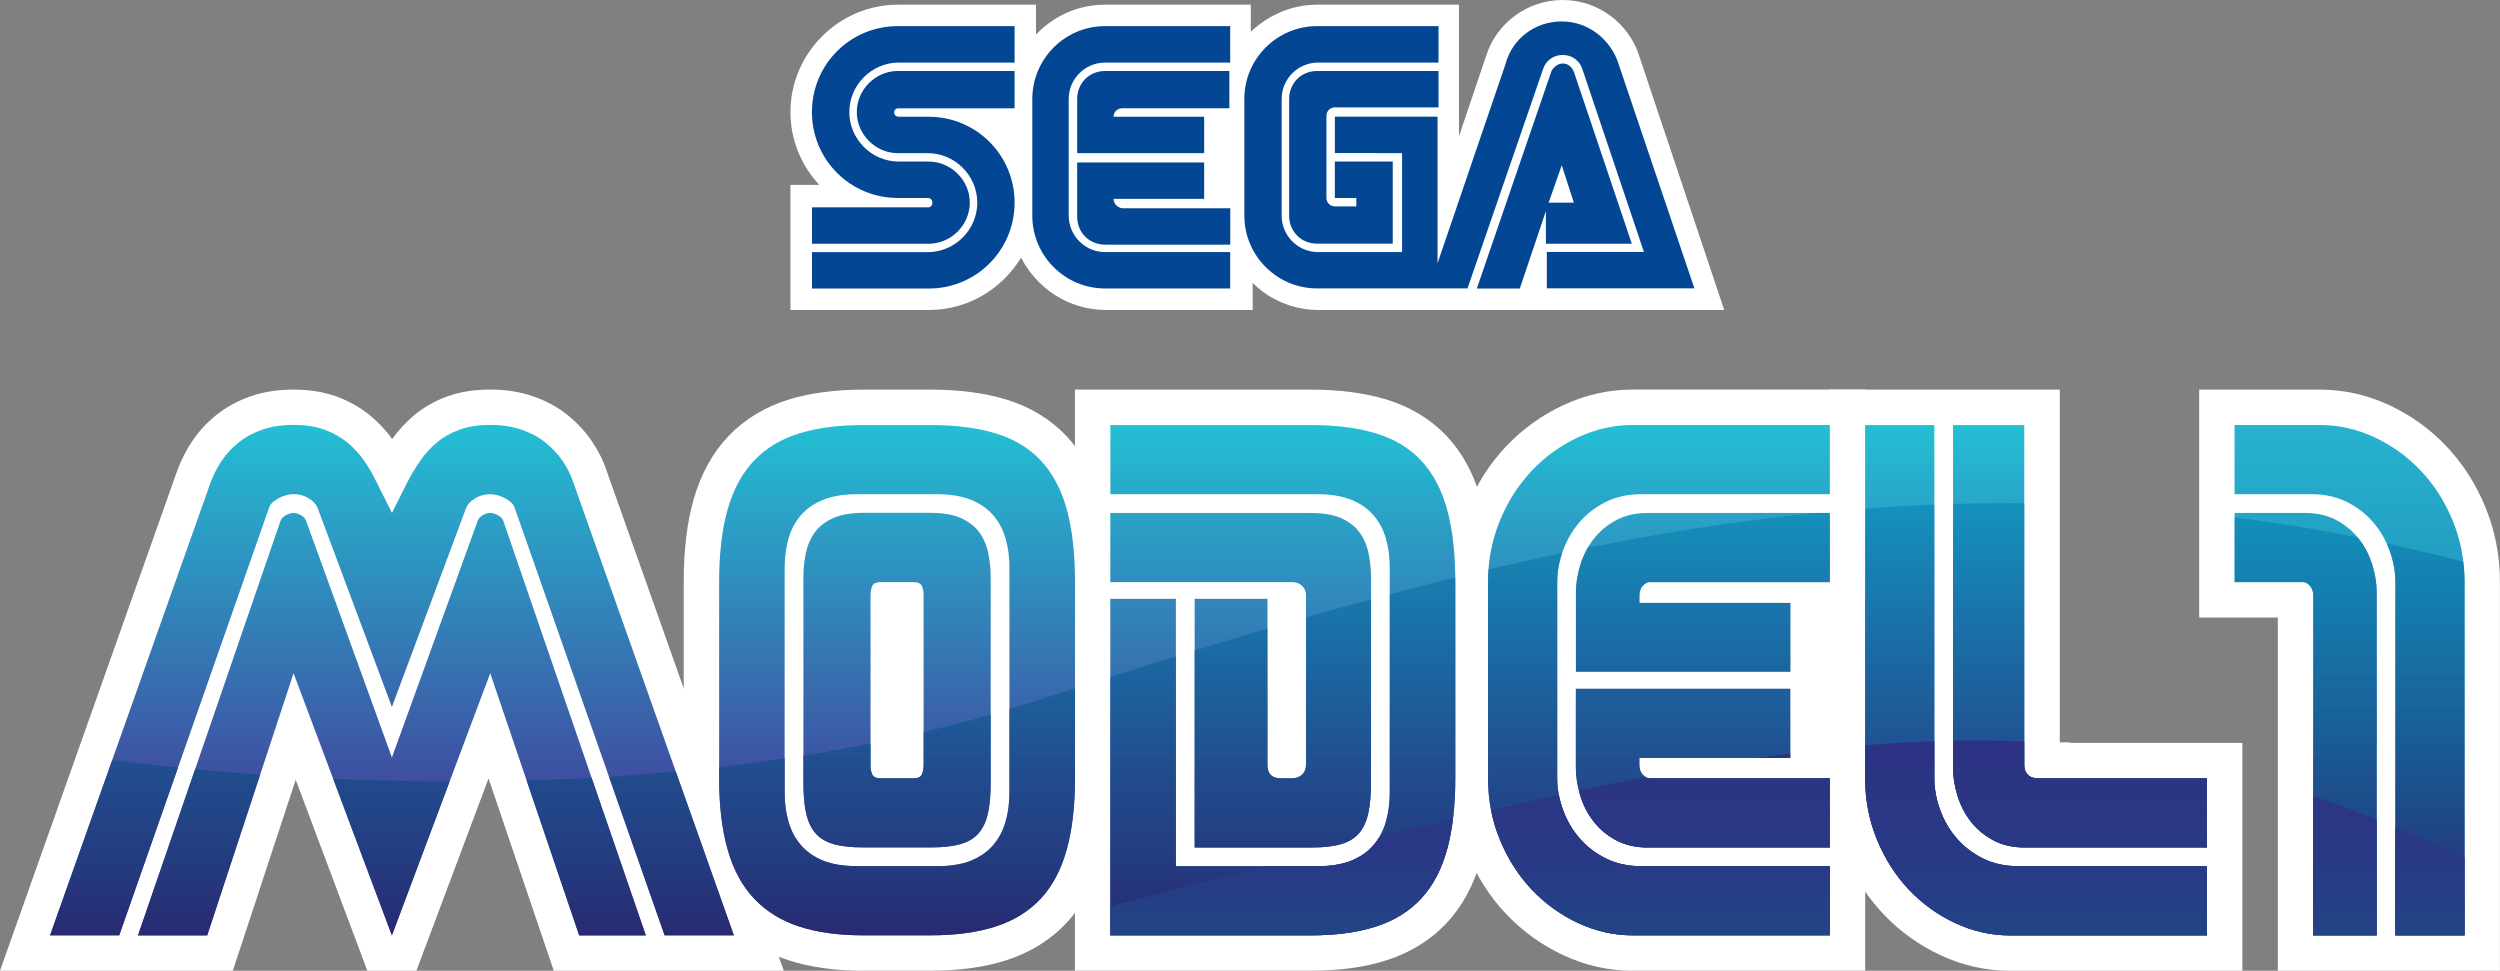 <?xml version="1.0" encoding="utf-8"?>
<!-- Generator: Adobe Illustrator 25.4.1, SVG Export Plug-In . SVG Version: 6.00 Build 0)  -->
<svg version="1.1" id="Layer_1" xmlns="http://www.w3.org/2000/svg" xmlns:xlink="http://www.w3.org/1999/xlink" x="0px" y="0px"
	 viewBox="0 0 3839 1490.7" style="enable-background:new 0 0 3839 1490.7;" xml:space="preserve">
<rect x="0" y="0" width="3839" height="1490.7" fill="#808080" stroke="none"/>
<style type="text/css">
	.st0{fill:#FFFFFF;}
	.st1{fill:url(#SVGID_00000169529034995187516990000013692017608574414763_);}
	.st2{fill:url(#SVGID_00000085959105471096271610000003253929127405274296_);}
	.st3{fill:url(#SVGID_00000121248514595820870330000004365059380599160490_);}
	.st4{fill:url(#SVGID_00000002382017746307720930000007697078895059231397_);}
	.st5{fill:url(#SVGID_00000026882732319636525250000003135589253278660740_);}
	.st6{fill:url(#SVGID_00000030454005758076805890000006874401680066531726_);}
	.st7{fill:url(#SVGID_00000098934675362508979210000009439521860068737979_);}
	.st8{fill:url(#SVGID_00000088831824810457560820000000631624282444532146_);}
	.st9{fill:url(#SVGID_00000041292919109348779250000001776200425382025381_);}
	.st10{fill:url(#SVGID_00000125581889489866555420000003869212056158837397_);}
	.st11{fill:url(#SVGID_00000098192640166243593420000003871803968867018391_);}
	.st12{fill:url(#SVGID_00000150823570239066703510000010090957218675035278_);}
	.st13{fill:url(#SVGID_00000057837351749888303310000002887055373544986275_);}
	.st14{fill:url(#SVGID_00000014601208253325475200000006308212662872529555_);}
	.st15{clip-path:url(#SVGID_00000102545084700400669100000006472330068937655459_);}
	.st16{display:none;}
	.st17{display:inline;fill:url(#SVGID_00000043444756744427524300000006340188129900046495_);}
	.st18{display:inline;fill:url(#SVGID_00000034074370320153620660000010791382835029859754_);}
	.st19{display:inline;fill:url(#SVGID_00000137107083125793520870000011481315615892968102_);}
	.st20{display:inline;fill:url(#SVGID_00000098940456128722553870000011928913426906910093_);}
	.st21{display:inline;fill:url(#SVGID_00000031910973110401202160000002808618936901008307_);}
	.st22{fill:url(#SVGID_00000012459014292296760320000000142199957104609981_);}
	.st23{fill:url(#SVGID_00000173860198183834092760000009849271438460621444_);}
	.st24{fill:url(#SVGID_00000127762995932402643190000008030284191486203562_);}
	.st25{fill:url(#SVGID_00000081626861215249350390000018210937481516190139_);}
	.st26{fill:url(#SVGID_00000108311191696285770980000013248284832317809564_);}
	.st27{fill:url(#SVGID_00000162318796440827905410000001478764311218304396_);}
	.st28{fill:none;}
	.st29{clip-path:url(#SVGID_00000156561051910669031420000017675294596169500606_);}
	.st30{fill:url(#SVGID_00000047747376415014885140000008483842583497850500_);}
	.st31{fill:url(#SVGID_00000052064275502154208710000005251671131316178876_);}
	.st32{fill:url(#SVGID_00000175310741276348535480000015175272914132864903_);}
	.st33{fill:url(#SVGID_00000061463057811553622780000005234854247219537825_);}
	.st34{fill:url(#SVGID_00000041271737929632459140000018159325979946447253_);}
	.st35{fill:url(#SVGID_00000173147757664456105500000007766433605527371441_);}
	.st36{fill:url(#SVGID_00000104689167851282578120000010672036826429836194_);}
	.st37{fill:url(#SVGID_00000099640226728745506840000014418617086916423096_);}
	.st38{fill:url(#SVGID_00000099634001732563811710000003092676223418636673_);}
	.st39{fill:url(#SVGID_00000108310949921396630100000007895234126548249512_);}
	.st40{fill:url(#SVGID_00000119812654656294951460000008983753630354578078_);}
	.st41{fill:url(#SVGID_00000124868941485512168600000001375602282516973989_);}
	.st42{fill:url(#SVGID_00000182498013723166163600000001909268205679897015_);}
	.st43{fill:url(#SVGID_00000008847985133451712310000006329462201652744629_);}
	.st44{fill:url(#SVGID_00000132073481022910684850000002894198296341644730_);}
	.st45{fill:url(#SVGID_00000016772185365370701220000004243344525663700414_);}
	.st46{fill:url(#SVGID_00000032644785248829826310000004801615321069747850_);}
	.st47{fill:url(#SVGID_00000141435103526095763680000011712833166082639262_);}
	.st48{fill:url(#SVGID_00000161591521632624771640000007559531252165420942_);}
	.st49{fill:url(#SVGID_00000017513290053777275900000015755841811419382918_);}
	.st50{clip-path:url(#SVGID_00000078754068817286953050000015012356863854479509_);}
	.st51{display:inline;fill:url(#SVGID_00000020386594291389080500000012081643647628821928_);}
	.st52{display:inline;fill:url(#SVGID_00000149339763729003459040000006637852209054073993_);}
	.st53{display:inline;fill:url(#SVGID_00000009572399615396255250000004310019626323823536_);}
	.st54{display:inline;fill:url(#SVGID_00000021820342033959016390000009983322404465768118_);}
	.st55{display:inline;fill:url(#SVGID_00000016053074502431469620000014237035471108419755_);}
	.st56{fill:url(#SVGID_00000115499160985354768610000012324737278392658599_);}
	.st57{fill:url(#SVGID_00000048496910867209865560000007902161199149594037_);}
	.st58{fill:url(#SVGID_00000129198698421457367490000010654475240865448853_);}
	.st59{fill:url(#SVGID_00000102545286073331383650000017687916687572441525_);}
	.st60{fill:url(#SVGID_00000074401447158601660880000004464167155528515745_);}
	.st61{fill:url(#SVGID_00000127727686103996630500000009087037989113828525_);}
	.st62{clip-path:url(#SVGID_00000178190398682782294740000011868579818715923896_);}
	.st63{fill:url(#SVGID_00000162321221750880127350000010828952023909605019_);}
	.st64{fill:url(#SVGID_00000124135712259575418370000015822970677304461221_);}
	.st65{fill:url(#SVGID_00000083069055034752243620000012861940297431923890_);}
	.st66{fill:url(#SVGID_00000008138674402262351930000011050772809148146579_);}
	.st67{fill:url(#SVGID_00000094616426394293421050000003527480407988605590_);}
	.st68{fill:url(#SVGID_00000176031985335629303730000010123662895204120481_);}
	.st69{fill:#034693;}
	.st70{fill:url(#SVGID_00000035497278961478820780000018366445476604532110_);}
	.st71{fill:url(#SVGID_00000060738281687866733430000010978562603034972836_);}
	.st72{fill:url(#SVGID_00000118396806355507967740000008114597479454100640_);}
	.st73{fill:url(#SVGID_00000131354683431346716430000004555728070634359950_);}
	.st74{fill:url(#SVGID_00000158022840961277639200000014361941087395690151_);}
	.st75{fill:url(#SVGID_00000171709012928469543220000007176030860564022957_);}
	.st76{fill:url(#SVGID_00000074421578474676407700000010670535574323709585_);}
	.st77{display:inline;}
	.st78{fill:url(#SVGID_00000056426446485433828110000007143877566996600714_);}
	.st79{fill:url(#SVGID_00000037673261319162463170000004010360732943857065_);}
	.st80{fill:url(#SVGID_00000168833044375772247870000014035664356572497325_);}
	.st81{fill:url(#SVGID_00000042737232217114558900000002182437965291384494_);}
	.st82{fill:url(#SVGID_00000027602323537229959180000007496448997731343501_);}
	.st83{fill:url(#SVGID_00000163762050410474213500000017644813490038200220_);}
	.st84{fill:url(#SVGID_00000083794607906939839060000017231957443981361822_);}
	.st85{fill:url(#SVGID_00000070076684976694722560000016476637289357645971_);}
	.st86{fill:url(#SVGID_00000014625472599282979970000006244226967175534748_);}
	.st87{fill:url(#SVGID_00000039812929560817317870000005036568812287741605_);}
	.st88{fill:url(#SVGID_00000029027763275539342800000006842420407275717305_);}
	.st89{fill:url(#SVGID_00000122697782266304385440000018033715932334448000_);}
	.st90{fill:url(#SVGID_00000048502031285568590440000009900000526095330693_);}
	.st91{fill:url(#SVGID_00000063616906050149678160000011441825129213703809_);}
	.st92{fill:url(#SVGID_00000100368819286743043510000014479121729491391909_);}
	.st93{fill:url(#SVGID_00000135649364380444364640000014414668738103040649_);}
	.st94{fill:url(#SVGID_00000024687185967281104210000014295625312430807457_);}
	.st95{fill:url(#SVGID_00000080926897277783939780000018374319098532634777_);}
	.st96{fill:url(#SVGID_00000018940616569166355080000010858815345072737950_);}
	.st97{fill:url(#SVGID_00000014619624011601869060000010218352830873933234_);}
	.st98{fill:url(#SVGID_00000155135023123908952530000005625692504196724889_);}
	.st99{fill:url(#SVGID_00000160152104607935598500000009458227315262928558_);}
	.st100{fill:url(#SVGID_00000132049869327556166330000017447521339794035075_);}
	.st101{fill:url(#SVGID_00000030486123863377129730000006552919257103171231_);}
	.st102{fill:url(#SVGID_00000124129546562461653070000001103141799724660147_);}
	.st103{fill:url(#SVGID_00000026878614270736811240000010010576021039339139_);}
	.st104{fill:url(#SVGID_00000063610842432534447040000008500456450094870462_);}
	.st105{fill:url(#SVGID_00000084491809688302016020000013965567493770777779_);}
	
		.st106{fill:none;stroke:url(#SVGID_00000091736821135764315240000015275810924954917053_);stroke-width:10.18;stroke-miterlimit:10;}
	.st107{fill:url(#SVGID_00000057861816558510063010000014051022119476672168_);}
	.st108{fill:url(#SVGID_00000026164146163352212560000002504299198084655034_);}
	.st109{fill:url(#SVGID_00000054964615820678767830000000766917212758905009_);}
	.st110{fill:url(#SVGID_00000154409304785298792910000007818921602587066760_);}
	.st111{fill:url(#SVGID_00000101068778026030462000000005689585251408588698_);}
	.st112{fill:url(#SVGID_00000031928727234887917850000004942130661671020181_);}
	.st113{fill:url(#SVGID_00000129189152368563662410000012296238295148198574_);}
	.st114{fill:url(#SVGID_00000075159100218346612290000002069280440230588050_);}
	.st115{fill:url(#SVGID_00000086687185376511000980000008923907781264305839_);}
	.st116{fill:url(#SVGID_00000011734483993563368400000003015142077222457229_);}
	.st117{fill:url(#SVGID_00000065782222378375643690000008512454663459301301_);}
	.st118{fill:url(#SVGID_00000114782325730044799020000006098410374770362031_);}
	.st119{fill:url(#SVGID_00000126321498438755013480000000538325409492119703_);}
	.st120{fill:url(#SVGID_00000144310317494923189280000017907079706159071888_);}
	.st121{fill:url(#SVGID_00000061435868851779853720000009692429204241896851_);}
	.st122{fill:url(#SVGID_00000010286059513113803120000013568027764345227182_);}
	.st123{fill:url(#SVGID_00000060014553880708388890000017272699602404800419_);}
	.st124{fill:url(#SVGID_00000044145117708612421380000018321211257271402431_);}
	.st125{fill:url(#SVGID_00000176033614544012020230000017912712530919018147_);}
	.st126{fill:url(#SVGID_00000088826911791722391040000003815268660560259760_);}
	.st127{fill:url(#SVGID_00000129163767670777123280000005856116857221478578_);}
	.st128{fill:url(#SVGID_00000147220396899323310810000004980453591902935477_);}
	.st129{fill:url(#SVGID_00000182513285925105955080000013706106456229859480_);}
	.st130{fill:url(#SVGID_00000182500031801249373070000012630426070339178152_);}
	.st131{fill:url(#SVGID_00000147193204769240965510000002553884339735796111_);}
	.st132{fill:url(#SVGID_00000134248514408731416870000000090246460636457856_);}
	.st133{fill:url(#SVGID_00000047767540151129468450000004863260854931529860_);}
	.st134{fill:url(#SVGID_00000041980107025818607190000002043789591107051649_);}
	.st135{fill:url(#SVGID_00000067200598005389220680000006281371636109232810_);}
	.st136{fill:url(#SVGID_00000152973401688769809190000014801989948552917910_);}
	.st137{fill:url(#SVGID_00000067233060060965536170000013200814181484909244_);}
	.st138{fill:url(#SVGID_00000145766441902835270510000008307589435056519088_);}
	.st139{fill:url(#SVGID_00000147192327777503122670000001588705586230325889_);}
	.st140{fill:url(#SVGID_00000088844018030580536060000013261596995807746180_);}
	.st141{fill:url(#SVGID_00000103265264789591391670000011672400408417423282_);}
	.st142{fill:url(#SVGID_00000177445299958710681120000008713546594361545402_);}
	.st143{fill:url(#SVGID_00000063592183534288827350000006244457496666743681_);}
	.st144{fill:url(#SVGID_00000146467736569874251220000008090919399429464998_);}
	.st145{fill:url(#SVGID_00000160894152272105538830000010583607850444946838_);}
	.st146{fill:url(#SVGID_00000165935011508443541840000016954604536944139905_);}
	.st147{fill:url(#SVGID_00000161633405748021068460000009992465495756369855_);}
	.st148{fill:url(#SVGID_00000106831869179237701270000018049958334429437073_);}
	.st149{fill:url(#SVGID_00000054237146083407422290000007601855852340098950_);}
	.st150{fill:url(#SVGID_00000059275837315101895980000017683295366851495855_);}
	
		.st151{fill:none;stroke:url(#SVGID_00000021803420157311591480000007984957655641179530_);stroke-width:10.18;stroke-miterlimit:10;}
	.st152{fill:url(#SVGID_00000080171471186078952770000014136993089520077968_);}
	.st153{fill:url(#SVGID_00000083797792375448558060000010196550656267586997_);}
	.st154{fill:url(#SVGID_00000103983526757262530960000011487122761045105302_);}
	.st155{fill:url(#SVGID_00000170267253445035376550000006605741846940877229_);}
	.st156{fill:url(#SVGID_00000096024833028839136660000002056997096630120891_);}
	.st157{fill:url(#SVGID_00000093889830563428303410000003078857855571580294_);}
	.st158{fill:url(#SVGID_00000168104665531345928230000008951351010860871560_);}
	.st159{fill:url(#SVGID_00000127760845039879172490000009995164033879454357_);}
	.st160{fill:url(#SVGID_00000092435809071405711330000006087102158910209683_);}
	.st161{fill:url(#SVGID_00000170968149035636417160000001666986112077492872_);}
	.st162{fill:url(#SVGID_00000145016696789164431630000010516891847884112807_);}
	.st163{fill:url(#SVGID_00000109714114130394331720000016711001901828709286_);}
	.st164{fill:url(#SVGID_00000078016121486621948870000003808645425960528272_);}
	.st165{fill:url(#SVGID_00000156559753604945704640000004515383048445524864_);}
	.st166{fill:url(#SVGID_00000137092404876624984540000014921461196037609135_);}
	.st167{fill:url(#SVGID_00000023261827937409022050000017830239398073278091_);}
	.st168{fill:url(#SVGID_00000114046966487015822930000017782422345122776499_);}
	.st169{fill:url(#SVGID_00000163045919499552707470000010592106069293536405_);}
	.st170{fill:url(#SVGID_00000038404736728262324770000008476167734071492236_);}
	.st171{fill:url(#SVGID_00000128478969256403219040000009928905265436644752_);}
	.st172{fill:url(#SVGID_00000142894939028282092130000014193204576033577876_);}
	.st173{fill:url(#SVGID_00000114055875823040493360000012563210113969174674_);}
	.st174{fill:url(#SVGID_00000013178080266825374860000016372954242290348429_);}
	.st175{fill:url(#SVGID_00000047776460532813878260000011824951641031731891_);}
	.st176{fill:url(#SVGID_00000016043804673349477000000009295536125176183221_);}
	.st177{fill:url(#SVGID_00000018200595727071192350000017775715864326385313_);}
	.st178{fill:url(#SVGID_00000034812278133899318110000014687280178007288201_);}
	.st179{fill:url(#SVGID_00000020363162536183465840000008971449398701977994_);}
	.st180{fill:url(#SVGID_00000082348873955807845390000005177253440911053979_);}
	.st181{fill:url(#SVGID_00000011718295627791359210000005058294075811504826_);}
	.st182{fill:url(#SVGID_00000122706108352370334100000017464902113460373377_);}
	.st183{fill:url(#SVGID_00000026152427641777749180000001647214675877473212_);}
	.st184{fill:url(#SVGID_00000107572545939675789800000011258826575067113635_);}
	.st185{fill:url(#SVGID_00000160906213196210459220000004376873173764658577_);}
	.st186{fill:url(#SVGID_00000132806748094653464470000015790252284213992628_);}
	
		.st187{fill:none;stroke:url(#SVGID_00000001648352792602106790000004308510238884333719_);stroke-width:10.18;stroke-miterlimit:10;}
	.st188{fill:url(#SVGID_00000000215874600171844210000008468133680496616077_);}
	.st189{fill:url(#SVGID_00000049208710174669052800000002076848908987560852_);}
	.st190{fill:url(#SVGID_00000036253247649976943310000000019281916274131125_);}
	.st191{fill:url(#SVGID_00000065759989698151750830000002558883497546233011_);}
	.st192{fill:url(#SVGID_00000162314198961506379210000013899471923633640329_);}
	.st193{fill:url(#SVGID_00000152265023682550580430000000929415449778682248_);}
	.st194{fill:url(#SVGID_00000006688706725240398920000000949410545834737840_);}
	.st195{fill:url(#SVGID_00000021805001142186578640000008132885197320852905_);}
	.st196{fill:url(#SVGID_00000177470897879745330010000006051498137592586151_);}
	.st197{fill:url(#SVGID_00000005964846608089918450000008797935642586307733_);}
	.st198{fill:url(#SVGID_00000069396094008451521020000008430783124196089012_);}
	.st199{fill:url(#SVGID_00000150782977860043770920000008977719175308597408_);}
	.st200{fill:url(#SVGID_00000080925309416741304360000002315301591165722034_);}
	.st201{fill:url(#SVGID_00000049900891898738096510000002102964638457116572_);}
	.st202{clip-path:url(#SVGID_00000036253099059513464500000012834973615784747707_);}
	.st203{display:inline;fill:url(#SVGID_00000145057243262893719420000014269803251237153699_);}
	.st204{display:inline;fill:url(#SVGID_00000011728844457845293880000005274865201777109135_);}
	.st205{display:inline;fill:url(#SVGID_00000011000318443612885790000004314042800622848446_);}
	.st206{display:inline;fill:url(#SVGID_00000154402322326076537170000003466277285736292264_);}
	.st207{display:inline;fill:url(#SVGID_00000159460718114095367210000014537255097278899342_);}
	.st208{fill:url(#SVGID_00000106829713414042461200000001555111316545017023_);}
	.st209{fill:url(#SVGID_00000134229385400213621450000008805877704623304874_);}
	.st210{fill:url(#SVGID_00000047740464834718477150000009440551202156607150_);}
	.st211{fill:url(#SVGID_00000143590762474472570350000013033914877926887356_);}
	.st212{fill:url(#SVGID_00000119824820022132167940000014174178399792721796_);}
	.st213{fill:url(#SVGID_00000176009988121828698100000018216720133911198373_);}
	.st214{clip-path:url(#SVGID_00000148632670892197657180000015733518591216971427_);}
	.st215{fill:url(#SVGID_00000153706322692192800630000017693974764981269421_);}
	.st216{fill:url(#SVGID_00000049211220763775324950000010066095516134089370_);}
	.st217{fill:url(#SVGID_00000046304029922736885180000010686603441283456425_);}
	.st218{fill:url(#SVGID_00000137125815441278687830000016926538308374280088_);}
	.st219{fill:url(#SVGID_00000139287639924100117800000006846063397535976859_);}
	.st220{fill:url(#SVGID_00000156549464518568627700000001641845129149418144_);}
	.st221{fill:url(#SVGID_00000173132214503507670750000015010442077845590167_);}
	.st222{fill:url(#SVGID_00000093867651540059576450000003659949098274295975_);}
	.st223{fill:url(#SVGID_00000153692055378208576500000018076245313145681046_);}
	.st224{fill:url(#SVGID_00000168104649412452495460000004382383052077961608_);}
	.st225{fill:url(#SVGID_00000143616713032558504210000008953577345419927472_);}
	.st226{fill:url(#SVGID_00000096036218826078051780000003290253125854141868_);}
	.st227{fill:url(#SVGID_00000113319658266407173880000005717587471226499473_);}
	.st228{fill:url(#SVGID_00000038414398525603224720000016776595988795770277_);}
	.st229{fill:url(#SVGID_00000177461769069426053430000003520021636399237541_);}
	.st230{fill:url(#SVGID_00000023962628771172370440000008558731374510565534_);}
	.st231{fill:url(#SVGID_00000013887092919671658330000002430998046733756582_);}
	.st232{fill:url(#SVGID_00000090293973466403490440000013955745649425255342_);}
	.st233{fill:url(#SVGID_00000023969255755515365260000000035399669980525444_);}
	.st234{fill:url(#SVGID_00000085215420995112844790000011880678029061257149_);}
	.st235{clip-path:url(#SVGID_00000183248429739068406520000010346169406885182365_);}
	.st236{display:inline;fill:url(#SVGID_00000017490882363303797430000001993225237368982158_);}
	.st237{display:inline;fill:url(#SVGID_00000132062647133988529200000004116008110082129541_);}
	.st238{display:inline;fill:url(#SVGID_00000093855695214253460080000011384476426445570190_);}
	.st239{display:inline;fill:url(#SVGID_00000158727869072714274710000001422764656377598391_);}
	.st240{display:inline;fill:url(#SVGID_00000027579385196351090730000007659656055879818630_);}
	.st241{fill:url(#SVGID_00000002359833875771984400000006922928203435749049_);}
	.st242{fill:url(#SVGID_00000086682676954410138710000014651871655760948154_);}
	.st243{fill:url(#SVGID_00000011741963990259535640000008453920186539100562_);}
	.st244{fill:url(#SVGID_00000075842032363020492420000010745229985909374592_);}
	.st245{fill:url(#SVGID_00000178909903671978584880000003169010696356541332_);}
	.st246{fill:url(#SVGID_00000054962317966685802670000013784708846493848705_);}
	.st247{clip-path:url(#SVGID_00000017489069158321493730000010619571946860496811_);}
	.st248{fill:url(#SVGID_00000170972204262328766880000004552746323999427513_);}
	.st249{fill:url(#SVGID_00000125590021082389340900000011692580773471977150_);}
	.st250{fill:url(#SVGID_00000065791732997559112160000002305557961289400765_);}
	.st251{fill:url(#SVGID_00000034797651276444960170000017906782351805475977_);}
	.st252{fill:url(#SVGID_00000176743905015295980920000003374564354389863339_);}
	.st253{fill:url(#SVGID_00000031917350912844587300000006965854891454414987_);}
	.st254{fill:url(#SVGID_00000018233656710703794480000013926795250657868205_);}
	.st255{fill:url(#SVGID_00000141419088187458525480000009177412869469966218_);}
	.st256{fill:url(#SVGID_00000134233068596688512470000009659618867914952332_);}
	.st257{fill:url(#SVGID_00000078740430401322406970000001617144900038738582_);}
	.st258{fill:url(#SVGID_00000083799592362735283030000011106382320998412948_);}
	.st259{fill:url(#SVGID_00000072989671349325218860000003390638538161736359_);}
	.st260{fill:url(#SVGID_00000139991909644900405580000002924234497699457196_);}
	.st261{fill:url(#SVGID_00000129197010151923210190000017686346471578099646_);}
	.st262{fill:url(#SVGID_00000158746674326090271720000011977419278550966705_);}
	.st263{fill:url(#SVGID_00000009573392618973248290000004626459486501254831_);}
	.st264{fill:url(#SVGID_00000018949356931232976500000001478284389065604030_);}
	.st265{fill:url(#SVGID_00000119119574228748529550000003150709839516507559_);}
	.st266{fill:url(#SVGID_00000025438153803122921110000000029602335182111126_);}
	.st267{fill:url(#SVGID_00000008845405095434911240000015501219029802497937_);}
	.st268{fill:url(#SVGID_00000009583385985551086720000005346122097922322824_);}
	.st269{fill:url(#SVGID_00000026871325210305715510000015384747729758801837_);}
	.st270{fill:url(#SVGID_00000143619331165347083180000007592637972574585489_);}
	.st271{fill:url(#SVGID_00000142159241413378382510000010872643410147902344_);}
	.st272{fill:url(#SVGID_00000021814954271931933550000018328902100259491716_);}
	.st273{fill:url(#SVGID_00000052825401203382815450000009138950369706954157_);}
	.st274{fill:url(#SVGID_00000167355934057279983210000002044040012644193451_);}
	.st275{fill:url(#SVGID_00000036930577635592348300000009352574381063015577_);}
	.st276{fill:url(#SVGID_00000106120539858122635510000002578291809036835493_);}
	.st277{clip-path:url(#SVGID_00000047044904871880517280000006878101926909635970_);}
	.st278{display:inline;fill:url(#SVGID_00000170267568621926156400000000369438594393247147_);}
	.st279{display:inline;fill:url(#SVGID_00000168077755175450762290000010703814731696991418_);}
	.st280{display:inline;fill:url(#SVGID_00000137112390813298407780000005060823272327909055_);}
	.st281{display:inline;fill:url(#SVGID_00000129198564316204478470000001463806183140148618_);}
	.st282{display:inline;fill:url(#SVGID_00000183227561038511319100000016303597057700255646_);}
	.st283{fill:url(#SVGID_00000060001924435857975040000005106400078556266379_);}
	.st284{fill:url(#SVGID_00000018200231137030466060000009220250190501623221_);}
	.st285{fill:url(#SVGID_00000158715414836090711750000009524078340642558603_);}
	.st286{fill:url(#SVGID_00000104702073910401103140000006024929179049904318_);}
	.st287{fill:url(#SVGID_00000170991916153069231290000006928250057421462935_);}
	.st288{fill:url(#SVGID_00000142149075523586328940000003410865984763595444_);}
	.st289{clip-path:url(#SVGID_00000070808336843648073140000015078785940106395551_);}
	.st290{fill:url(#SVGID_00000013174079469307946750000006300293381222442410_);}
	.st291{fill:url(#SVGID_00000036930066687692319500000011319290183166929829_);}
	.st292{fill:url(#SVGID_00000020376751413672855950000014352678920295476116_);}
	.st293{fill:url(#SVGID_00000092423029742809535070000010684240255511302552_);}
	.st294{fill:url(#SVGID_00000011020477506957093210000001454261427902438533_);}
	.st295{fill:url(#SVGID_00000176035809591000811870000009830953417121687980_);}
	.st296{fill:url(#SVGID_00000148636862607392500420000009258256914613852340_);}
	.st297{fill:url(#SVGID_00000102523798428427018360000010704576812217786291_);}
	.st298{fill:url(#SVGID_00000057867642883507602710000004987638051028315298_);}
	.st299{fill:url(#SVGID_00000090276219736981898440000007732829612243083939_);}
	.st300{fill:url(#SVGID_00000039121443582728517210000016004299312826481319_);}
	.st301{fill:url(#SVGID_00000038374773841652117910000013758419255926391961_);}
	.st302{clip-path:url(#SVGID_00000000214811120037117010000009406277436143007662_);}
	.st303{display:inline;fill:url(#SVGID_00000048492434342485736720000005294420660285520516_);}
	.st304{display:inline;fill:url(#SVGID_00000181056526679303946740000008193427477753544639_);}
	.st305{display:inline;fill:url(#SVGID_00000078729599538054915030000007787688540156059820_);}
	.st306{display:inline;fill:url(#SVGID_00000120533300682754696490000014550512607560191124_);}
	.st307{display:inline;fill:url(#SVGID_00000034091667096726582570000017685291581728736407_);}
	.st308{fill:url(#SVGID_00000133528111015983385910000002276665367403993010_);}
	.st309{fill:url(#SVGID_00000145059938244362212180000006139496088705115776_);}
	.st310{fill:url(#SVGID_00000010996129813218587030000016396111334060362656_);}
	.st311{fill:url(#SVGID_00000139978856482739878900000004905270927694665386_);}
	.st312{fill:url(#SVGID_00000110464758373768397700000001586162866766323125_);}
	.st313{fill:url(#SVGID_00000062878270819901378530000008280047731556943514_);}
	.st314{clip-path:url(#SVGID_00000162352813637445151360000007304391682716312464_);}
	.st315{fill:url(#SVGID_00000027579147185508937050000017186861165308393633_);}
	.st316{fill:url(#SVGID_00000042697883340003641980000007844727433911938186_);}
	.st317{fill:url(#SVGID_00000160163448969461781640000017133370234171938480_);}
	.st318{fill:url(#SVGID_00000072266752429907697930000012452661696643250062_);}
	.st319{fill:url(#SVGID_00000178206918483770342720000004680539206649192111_);}
	.st320{fill:url(#SVGID_00000098209144827510896550000009667456117587564423_);}
	.st321{fill:url(#SVGID_00000120530700570703628340000009942280824843865742_);}
	.st322{fill:url(#SVGID_00000064354383517897093020000011640438385364611981_);}
	.st323{fill:url(#SVGID_00000181075411425605606500000002814549185091900859_);}
	.st324{fill:url(#SVGID_00000121279991919826511200000018244599330110453412_);}
	.st325{fill:url(#SVGID_00000162335706475269272620000012430793390810348957_);}
	.st326{fill:url(#SVGID_00000054249247107768736230000010610017694791951773_);}
	.st327{clip-path:url(#SVGID_00000010992957470505860480000000280546379785908132_);}
	.st328{display:inline;fill:url(#SVGID_00000014597448730429042700000004793811424054279083_);}
	.st329{display:inline;fill:url(#SVGID_00000016765027920490150150000017074758416491296442_);}
	.st330{display:inline;fill:url(#SVGID_00000130618568809809318510000005909698048841550465_);}
	.st331{display:inline;fill:url(#SVGID_00000170258918917933107090000013339001493989472691_);}
	.st332{display:inline;fill:url(#SVGID_00000045618639850526771220000008988238776901300375_);}
	.st333{fill:url(#SVGID_00000129899186251021302890000018437313464256098445_);}
	.st334{fill:url(#SVGID_00000013914368614629696470000000543219713731278985_);}
	.st335{fill:url(#SVGID_00000031928485894301480760000016749803119341622941_);}
	.st336{fill:url(#SVGID_00000080914870907070500570000009512968662493358758_);}
	.st337{fill:url(#SVGID_00000018931303061280363320000006609662350148000901_);}
	.st338{fill:url(#SVGID_00000178927193168733902070000003726178126678972053_);}
	.st339{clip-path:url(#SVGID_00000106140462099389847760000001830031966379544487_);}
	.st340{fill:url(#SVGID_00000031171392041488129660000012451063288751538568_);}
	.st341{fill:url(#SVGID_00000126296115023481285510000007721404622314363285_);}
	.st342{fill:url(#SVGID_00000121243819071497329280000008138479593354106793_);}
	.st343{fill:url(#SVGID_00000002376043700631012220000012371323513764363418_);}
	.st344{fill:url(#SVGID_00000146459186941736792130000011100569867304045242_);}
	.st345{fill:url(#SVGID_00000101073760831900070290000004129834934891587728_);}
	.st346{fill:url(#SVGID_00000036956526725129806780000017404801055076585150_);}
	.st347{fill:url(#SVGID_00000080184047185675817670000007594550951591165063_);}
	.st348{fill:url(#SVGID_00000093175190860607535080000007454034453583332001_);}
	.st349{fill:url(#SVGID_00000114032230509961914230000011172802052968170885_);}
	.st350{fill:url(#SVGID_00000018959512293734662110000001525753306255350658_);}
	.st351{fill:url(#SVGID_00000178166325671464226330000010913392554656478387_);}
	.st352{clip-path:url(#SVGID_00000127763199031874986250000003156601472688112297_);}
	.st353{display:inline;fill:url(#SVGID_00000018956279213625414080000004646412418388246693_);}
	.st354{display:inline;fill:url(#SVGID_00000062902843774688811140000005876192000683391389_);}
	.st355{display:inline;fill:url(#SVGID_00000041290379758404954000000000902008299751493007_);}
	.st356{display:inline;fill:url(#SVGID_00000047753835317976988240000011519481627876592015_);}
	.st357{display:inline;fill:url(#SVGID_00000070098502963326180610000009451324149188725674_);}
	.st358{fill:url(#SVGID_00000032614217987753745310000007856329882906192030_);}
	.st359{fill:url(#SVGID_00000087384296375382389470000012933160823441222814_);}
	.st360{fill:url(#SVGID_00000124858615739936031600000011217675570449617299_);}
	.st361{fill:url(#SVGID_00000043434628436496519460000011169831751193161648_);}
	.st362{fill:url(#SVGID_00000152960668800661149030000018384376634965510793_);}
	.st363{fill:url(#SVGID_00000162340068570772495260000012262093520755493048_);}
	.st364{clip-path:url(#SVGID_00000078022132603597777730000012916859064287677853_);}
	.st365{fill:url(#SVGID_00000052798526316790828680000009079934997587805871_);}
	.st366{fill:url(#SVGID_00000007388185122424470060000013757327610677312692_);}
	.st367{fill:url(#SVGID_00000172431720150778219400000012424103458973198781_);}
	.st368{fill:url(#SVGID_00000098199636944271202090000000061078204946804911_);}
	.st369{fill:url(#SVGID_00000132767198372377340920000012170452432188080809_);}
	.st370{fill:url(#SVGID_00000075854032016520112790000008729861812531701436_);}
	.st371{fill:url(#SVGID_00000168096306508306763940000012946674640905716105_);}
	.st372{fill:url(#SVGID_00000157298579021193955010000015090939353743951001_);}
	.st373{fill:url(#SVGID_00000049941284340240264960000008745468872861746849_);}
	.st374{fill:url(#SVGID_00000060726452844033862490000002528973691611949447_);}
	.st375{fill:url(#SVGID_00000145034998902955125840000006403776549104459148_);}
	.st376{fill:url(#SVGID_00000039831062782430011230000015097673210423370380_);}
	.st377{fill:url(#SVGID_00000152965226874403861020000008826176761712678793_);}
	.st378{clip-path:url(#SVGID_00000100375308315752093600000014317586349500241580_);}
	.st379{display:inline;fill:url(#SVGID_00000167387815640182684400000005224697585553085334_);}
	.st380{display:inline;fill:url(#SVGID_00000037675149681605939860000002301071379792010393_);}
	.st381{display:inline;fill:url(#SVGID_00000132085701616573510090000016256224722645716154_);}
	.st382{display:inline;fill:url(#SVGID_00000159443350295854821750000001121910052037126330_);}
	.st383{display:inline;fill:url(#SVGID_00000079481762508002795620000003390033444527550649_);}
	.st384{fill:url(#SVGID_00000121965386128178881950000018279025051328796575_);}
	.st385{fill:url(#SVGID_00000176726558673008156710000010548250458270884283_);}
	.st386{fill:url(#SVGID_00000157287443790038296680000018422754837033022099_);}
	.st387{fill:url(#SVGID_00000132791098392528944890000009040220622251123107_);}
	.st388{fill:url(#SVGID_00000165199022644362251880000005503277904325405066_);}
	.st389{fill:url(#SVGID_00000034050567862258847560000000476578555235445424_);}
	.st390{clip-path:url(#SVGID_00000128487252080389916620000004649752281091052443_);}
	.st391{fill:url(#SVGID_00000181059689546914977830000014415941907339506329_);}
	.st392{fill:url(#SVGID_00000076603816308279005590000008462740687519829410_);}
	.st393{fill:url(#SVGID_00000068676776828414237200000002357832235421358740_);}
	.st394{fill:url(#SVGID_00000067915521682712286640000015676576893975632530_);}
	.st395{fill:url(#SVGID_00000080196703908912024430000017099689116245992109_);}
	.st396{fill:url(#SVGID_00000003102760464640873720000011514839258746327730_);}
	.st397{fill:url(#SVGID_00000160912249168892235540000014714614640703660444_);}
	.st398{fill:url(#SVGID_00000043420619473633402950000004264035982350414522_);}
	.st399{fill:url(#SVGID_00000098214357437102293900000002647204484142554023_);}
	.st400{fill:url(#SVGID_00000170258190476817947950000001232111065493850781_);}
	.st401{fill:url(#SVGID_00000023251909931696675000000016969544352980096387_);}
	.st402{fill:url(#SVGID_00000090252489426240166300000002418292539457248923_);}
	.st403{display:inline;fill:url(#SVGID_00000006668465912451603430000008022937083222982555_);}
	.st404{display:inline;fill:url(#SVGID_00000103956329975003837510000014625096316793448887_);}
	.st405{display:inline;fill:url(#SVGID_00000114796075844892758680000008435124713548007848_);}
	.st406{display:inline;fill:url(#SVGID_00000118385603161434109670000002843985685279646645_);}
	.st407{display:inline;fill:url(#SVGID_00000152230688805714252660000011395966565260049303_);}
	.st408{fill:url(#SVGID_00000033334545856084269110000006391695161108968865_);}
	.st409{fill:url(#SVGID_00000167361339053516554610000017058010720231111082_);}
	.st410{fill:url(#SVGID_00000065759419704449229700000000802622794178592144_);}
	.st411{fill:url(#SVGID_00000072977427724476557220000016768499556968724106_);}
	.st412{fill:url(#SVGID_00000039850230198819668810000004963139945098894249_);}
	.st413{fill:url(#SVGID_00000104695098921915505660000016696277476312509374_);}
	.st414{fill:url(#SVGID_00000046313781763552071680000011696921277229503922_);}
	.st415{fill:url(#SVGID_00000028300900335850214720000004278924955601658757_);}
	.st416{fill:url(#SVGID_00000063622315776789240320000016236272012049727675_);}
	.st417{fill:url(#SVGID_00000015350828307533542620000003631845744372146878_);}
	.st418{fill:url(#SVGID_00000065056515181019903110000011291964827325256328_);}
	.st419{fill:url(#SVGID_00000103965172728873611920000006070269710838587064_);}
	.st420{display:inline;fill:url(#SVGID_00000062188934194637750430000004424545820096347311_);}
	.st421{display:inline;fill:url(#SVGID_00000054972357031630900100000012447249843638590610_);}
	.st422{display:inline;fill:url(#SVGID_00000127029869974476041010000005581669061480612746_);}
	.st423{display:inline;fill:url(#SVGID_00000153679010985528857490000005315118878210993333_);}
	.st424{display:inline;fill:url(#SVGID_00000132767176093552438210000003911163739002818717_);}
	.st425{fill:url(#SVGID_00000106849567215243555150000015550446844834800526_);}
	.st426{fill:url(#SVGID_00000082364680147886035160000001954917688870992779_);}
	.st427{fill:url(#SVGID_00000016753438168497990730000001954580231931320216_);}
	.st428{fill:url(#SVGID_00000155839820021897822820000018099133056480209301_);}
	.st429{fill:url(#SVGID_00000132778231298511503250000001649517474149659547_);}
	.st430{fill:url(#SVGID_00000177446164584277411230000001313640066492796854_);}
	.st431{fill:url(#SVGID_00000055681114716598237650000007455361932604933802_);}
	.st432{fill:url(#SVGID_00000107581239051912734330000004968506560418410161_);}
	.st433{fill:url(#SVGID_00000173846237933358389750000003168114305441505942_);}
	.st434{fill:url(#SVGID_00000150818170062584987630000008642108004918986123_);}
	.st435{fill:url(#SVGID_00000003103417714937172270000001629234094304365955_);}
	.st436{fill:url(#SVGID_00000062911425043544850540000016589727071869799356_);}
	.st437{display:inline;fill:url(#SVGID_00000182492324012390618700000003535884163321870990_);}
	.st438{display:inline;fill:url(#SVGID_00000181780211313056602360000005972142829691577220_);}
	.st439{display:inline;fill:url(#SVGID_00000172423143633399651540000012581256111445937837_);}
	.st440{display:inline;fill:url(#SVGID_00000127038743462116258640000012225414219920058047_);}
	.st441{display:inline;fill:url(#SVGID_00000088112773178410922490000006056968473424746639_);}
	.st442{fill:url(#SVGID_00000077288826474212595540000011611342349915743125_);}
	.st443{fill:url(#SVGID_00000090999838081540698290000014175582249486434227_);}
	.st444{fill:url(#SVGID_00000115514960357219411470000015796447939326322077_);}
	.st445{fill:url(#SVGID_00000091698252269307509130000000688563580982045842_);}
	.st446{fill:url(#SVGID_00000018927080725439747610000002594128806913198755_);}
	.st447{fill:url(#SVGID_00000121999563549710581900000012430412450857483655_);}
	.st448{fill:url(#SVGID_00000083050403810830779350000009960048706261916062_);}
	.st449{fill:url(#SVGID_00000168078993661597820700000001055457028196343688_);}
	.st450{fill:url(#SVGID_00000013157640161175063990000000263465444081161089_);}
	.st451{fill:url(#SVGID_00000098902388601346719340000013509875329329340604_);}
	.st452{fill:url(#SVGID_00000153701233924609582060000009109831933249377196_);}
	.st453{fill:url(#SVGID_00000093881900273176436260000013927337725903670167_);}
	.st454{display:inline;fill:url(#SVGID_00000023241136822990329590000009837553553588975528_);}
	.st455{display:inline;fill:url(#SVGID_00000062876557980693802760000000549181541057871029_);}
	.st456{display:inline;fill:url(#SVGID_00000104671191828187784360000008832208283748585392_);}
	.st457{display:inline;fill:url(#SVGID_00000178887287172695027670000011153604147564820121_);}
	.st458{display:inline;fill:url(#SVGID_00000035526217747853847520000001334371937974419861_);}
	.st459{fill:url(#SVGID_00000069360851795722010600000016656879920280634025_);}
	.st460{fill:url(#SVGID_00000070807767843645305460000011607504220665842084_);}
	.st461{fill:url(#SVGID_00000134234332081506931810000010103672908316445325_);}
	.st462{fill:url(#SVGID_00000054256453552784235100000013057070002156855945_);}
	.st463{fill:url(#SVGID_00000073701956596656905200000006281172842590222221_);}
	.st464{fill:url(#SVGID_00000183208773632275042880000004079770365616991123_);}
</style>
<g>
	<g>
		<path class="st0" d="M2517.2,86c-15.8-50.2-63.1-86-117.6-86s-101.8,35.8-117.6,86l-41.6,123.3V7.2h-217.9
			c-38.7,0-74.6,15.8-101.8,41.6V7.2h-223.7c-41.6,0-78.9,17.2-106.1,45.9V7.2h-212.2c-90.3,0-164.9,74.6-164.9,164.9
			c0,43,17.2,83.2,44.4,111.8h-44.4V476h212.2c60.2,0,111.8-31.5,142-80.3c24.4,47.3,73.1,80.3,130.5,80.3h225.1v-41.6
			c25.8,25.8,61.7,41.6,101.8,41.6h622.3L2517.2,86z"/>
		<g>
			<g>
				<path class="st69" d="M1246.8,172.1c0,73.1,58.8,131.9,131.9,131.9h45.9c4.3,0,7.2,2.9,7.2,7.2c0,4.3-2.9,7.2-5.7,7.2h-179.2
					v55.9h179.2c34.4,0,63.1-28.7,63.1-63.1s-28.7-63.1-63.1-63.1h-45.9c-41.6,0-76-34.4-76-76s34.4-76,76-76H1558V40.1h-179.2
					C1305.6,40.1,1246.8,98.9,1246.8,172.1z M1315.7,172.1c0,34.4,28.7,63.1,63.1,63.1h45.9c41.6,0,76,34.4,76,76s-34.4,76-76,76
					h-177.8v55.9h179.2c73.1,0,131.9-58.8,131.9-131.9s-58.8-131.9-131.9-131.9h-45.9c-4.3,0-7.2-2.9-7.2-7.2c0-2.9,2.9-5.7,5.7-5.7
					H1558V109h-179.2C1344.3,109,1315.7,137.7,1315.7,172.1z M2049.8,164.9H2209V109h-186.4c-24.4,0-43,18.6-43,43v179.2
					c0,24.4,18.6,43,43,43h116.1V248.1h-88.9V304h33v12.9h-33c-7.2,0-12.9-5.7-12.9-12.9V177.8
					C2036.9,170.6,2042.6,164.9,2049.8,164.9z M2505.8,374.2l-88.9-263.8c-2.9-7.2-8.6-12.9-17.2-12.9c-7.2,0-14.3,5.7-17.2,11.5
					l-114.7,334.1h66l40.1-119v50.2H2505.8z M2398.2,253.8l18.6,57.4h-38.7L2398.2,253.8z M2485.7,98.9c-11.5-37.3-45.9-66-87.5-66
					s-76,27.2-86,64.5l-104.7,306.8V179.2h-157.7v55.9H2153v152h-129c-31.5,0-55.9-25.8-55.9-55.9V152c0-31.5,25.8-55.9,55.9-55.9
					h185V40.1h-186.4c-61.7,0-111.8,50.2-111.8,111.8v179.2c0,61.7,50.2,111.8,111.8,111.8h230.9l116.1-337
					c4.3-12.9,15.8-21.5,30.1-21.5s25.8,8.6,30.1,21.5l94.6,281h-149.1v55.9h226.6L2485.7,98.9z M1585.2,152v179.2
					c0,61.7,50.2,111.8,111.8,111.8h192.1v-55.9h-192.1c-31.5,0-55.9-25.8-55.9-55.9V152c0-31.5,25.8-55.9,55.9-55.9h192.1V40.1
					h-192.1C1635.4,40.1,1585.2,90.3,1585.2,152z M1710,305.4h139.1v-55.9h-195v83.2c0,24.4,18.6,43,43,43h192.1v-55.9h-166.3
					C1715.7,318.3,1710,312.6,1710,305.4z M1722.9,166.3h164.9V109h-190.7c-24.4,0-43,18.6-43,43v83.2h195v-55.9H1710
					C1710,172.1,1715.7,166.3,1722.9,166.3z"/>
			</g>
		</g>
	</g>
	<g>
		<path class="st0" d="M931.2,722c-5.3-15.8-13.1-31.2-23.1-45.6c-10.2-14.7-22.7-28-37.2-39.6c-15.2-12.1-33.1-21.7-53.1-28.5
			c-19.7-6.7-41.6-10.1-65-10.1c-24.3,0-46.4,3.5-65.5,10.4c-19.3,6.9-36.5,16.7-51.3,29.1c-12.8,10.8-24.2,23-33.8,36.5
			c-9.7-13.6-21.4-26-34.8-36.9c-14.9-12.1-32-21.7-51.1-28.6c-19.2-6.9-41.2-10.4-65.5-10.4c-24.1,0-46.2,3.4-65.7,10.2
			c-19.6,6.8-37.2,16.3-52.4,28.4c-14.8,11.8-27.4,25.4-37.3,40.3c-9.2,13.7-16.7,28.3-22.4,43.2l-0.2,0.6L0,1490.7h277h80.5
			l96.6-293.3l110,293.3h75.3l110.8-295.3l100.2,295.3h353.2L931.2,722z"/>
		<g>
			<g>
				<g>
					<path class="st0" d="M601.8,1085.6l-114.2-306c-2.1-5.3-6.7-10.1-13.6-14.4c-6.9-4.3-14.7-6.4-23.2-6.4
						c-7.5,0-15.2,2.1-23.2,6.4c-8,4.3-12.8,9.1-14.4,14.4l-230.1,656.7H76.9l246.9-696.6c4.3-11.2,9.8-22,16.8-32.4
						c6.9-10.4,15.6-19.7,26-28c10.4-8.3,22.5-14.8,36.3-19.6c13.8-4.8,29.8-7.2,47.9-7.2c18.1,0,33.8,2.4,47.1,7.2
						c13.3,4.8,25,11.3,35.2,19.6c10.1,8.3,18.8,17.6,26,28c7.2,10.4,13.4,21.2,18.8,32.4l24,47.9l24-47.9
						c5.9-11.2,12.4-22,19.6-32.4c7.2-10.4,15.7-19.7,25.6-28c9.8-8.3,21.4-14.8,34.8-19.6c13.3-4.8,29-7.2,47.1-7.2
						c17.6,0,33.4,2.4,47.5,7.2c14.1,4.8,26.4,11.3,36.7,19.6c10.4,8.3,19.2,17.6,26.4,28c7.2,10.4,12.6,21.2,16.4,32.4l246.9,696.6
						h-106.3L790.3,779.7c-1.6-5.3-6.4-10.1-14.4-14.4c-8-4.3-15.7-6.4-23.2-6.4c-8.5,0-16.3,2.1-23.2,6.4
						c-6.9,4.3-11.5,9.1-13.6,14.4L601.8,1085.6z M601.8,1436.4l-151-402.6l-132.6,402.6H211.9l218.9-636.7c1.1-3.2,3.7-6,8-8.4
						c4.3-2.4,8.3-3.6,12-3.6c3.7,0,7.6,1.2,11.6,3.6c4,2.4,6.5,5.2,7.6,8.4l131.8,363.5l131.8-363.5c1.1-3.2,3.6-6,7.6-8.4
						c4-2.4,7.9-3.6,11.6-3.6c3.7,0,7.7,1.2,12,3.6c4.3,2.4,6.9,5.2,8,8.4l218.9,636.7H889.4l-136.6-402.6L601.8,1436.4z"/>
					<path class="st0" d="M1326.4,1490.7c-44,0-83-5.5-116-16.3c-36.3-11.8-67.1-31-91.7-57.1c-24.3-25.7-42.3-58.5-53.5-97.4
						c-10.1-35.3-15.3-77.4-15.3-124.8V893.9c0-49.1,5.1-91.9,15.3-127.2c11.2-39.1,29.3-71.8,53.7-97.3
						c24.8-25.8,55.8-44.6,92.4-55.9c32.8-10.1,71.5-15.2,115.1-15.2h102.3c44,0,83.1,5.1,116.1,15.1c37,11.3,68.2,30.2,92.8,56.2
						c24.2,25.6,41.9,58.4,52.8,97.4c9.8,35.3,14.8,77.9,14.8,126.8v301.2c0,47.3-5,89.2-14.8,124.4c-10.8,39-28.5,71.8-52.5,97.6
						c-24.4,26.2-55.4,45.5-92.1,57.4c-33.2,10.8-72.6,16.2-117,16.2H1326.4z"/>
					<path class="st0" d="M1227.3,1422.8c-27.7-9-50.7-23.3-69.1-42.7c-18.4-19.4-32-44.5-40.7-75.1c-8.8-30.6-13.2-67.2-13.2-109.8
						V893.9c0-44.2,4.4-81.6,13.2-112.2c8.8-30.6,22.4-55.5,40.7-74.7c18.4-19.2,41.4-33,69.1-41.5c27.7-8.5,60.7-12.8,99.1-12.8
						h102.3c38.9,0,72.3,4.3,100.3,12.8c28,8.5,51,22.4,69.1,41.5c18.1,19.2,31.4,44.1,39.9,74.7c8.5,30.6,12.8,68,12.8,112.2v301.2
						c0,42.6-4.3,79.2-12.8,109.8c-8.5,30.6-21.8,55.7-39.9,75.1c-18.1,19.4-41.1,33.7-69.1,42.7c-28,9.1-61.4,13.6-100.3,13.6
						h-102.3C1288,1436.4,1255,1431.8,1227.3,1422.8z M1439.8,1330.1c20.2,0,37.3-2.8,51.1-8.4c13.8-5.6,25.2-13.4,34-23.6
						c8.8-10.1,15.2-22.1,19.2-35.9c4-13.8,6-28.8,6-44.7V871.5c0-16-2-30.9-6-44.7c-4-13.8-10.4-25.8-19.2-35.9
						c-8.8-10.1-20.2-18-34.4-23.6c-14.1-5.6-31.3-8.4-51.5-8.4h-123c-20.2,0-37.4,2.8-51.5,8.4c-14.1,5.6-25.6,13.5-34.4,23.6
						c-8.8,10.1-15.2,22.1-19.2,35.9c-4,13.9-6,28.8-6,44.7v345.9c0,16,2,30.9,6,44.7c4,13.9,10.4,25.8,19.2,35.9
						c8.8,10.1,20.1,18,34,23.6c13.8,5.6,30.9,8.4,51.1,8.4h62.3H1439.8z M1325.6,1301.3c-18.6,0-34-1.7-45.9-5.2
						c-12-3.5-21.3-9.2-28-17.2c-6.7-8-11.3-18.2-14-30.8c-2.7-12.5-4-28.1-4-46.7v-314c0-13.8,1.3-26.9,4-39.1
						c2.7-12.2,7.5-22.9,14.4-32c6.9-9,16.4-16.1,28.4-21.2c12-5.1,27.3-7.6,45.9-7.6h51.1h51.1c18.6,0,34,2.5,45.9,7.6
						c12,5.1,21.4,12.1,28.4,21.2c6.9,9.1,11.7,19.7,14.4,32c2.7,12.3,4,25.3,4,39.1v314c0,18.6-1.3,34.2-4,46.7
						c-2.7,12.5-7.3,22.8-14,30.8c-6.7,8-16,13.7-28,17.2c-12,3.5-27.3,5.2-45.9,5.2H1325.6z M1403.1,1195.1
						c6.4,0,10.5-1.9,12.4-5.6c1.9-3.7,2.8-8.8,2.8-15.2V914.7c0-6.4-0.9-11.4-2.8-15.2c-1.9-3.7-6-5.6-12.4-5.6h-51.1
						c-6.4,0-10.5,1.9-12.4,5.6c-1.9,3.7-2.8,8.8-2.8,15.2v259.6c0,6.4,0.9,11.5,2.8,15.2c1.9,3.7,6,5.6,12.4,5.6H1403.1z"/>
					<path class="st0" d="M1650.7,1490.7V598.3h361.9c44,0,83.1,5.1,116.1,15.1c37,11.3,68.2,30.2,92.8,56.2
						c24.2,25.6,41.9,58.4,52.8,97.4c9.8,35.3,14.8,77.9,14.8,126.8v301.2c0,47.3-5,89.2-14.8,124.4c-10.8,39-28.5,71.8-52.5,97.6
						c-24.4,26.2-55.4,45.5-92.1,57.4c-33.2,10.8-72.6,16.2-117,16.2H1650.7z"/>
					<path class="st0" d="M2074.9,1321.7c13.8-5.6,25.2-13.4,34-23.6c8.8-10.1,15.2-22.1,19.2-35.9c4-13.8,6-28.8,6-44.7V871.5
						c0-16-2-30.9-6-44.7c-4-13.8-10.4-25.8-19.2-35.9c-8.8-10.1-20.2-18-34.3-23.6c-14.1-5.6-31.3-8.4-51.5-8.4h-318V652.7h307.6
						c38.9,0,72.3,4.3,100.3,12.8c28,8.5,51,22.4,69.1,41.5c18.1,19.2,31.4,44.1,39.9,74.7c8.5,30.6,12.8,68,12.8,112.2v301.2
						c0,42.6-4.3,79.2-12.8,109.8c-8.5,30.6-21.8,55.7-39.9,75.1c-18.1,19.4-41.1,33.7-69.1,42.7c-28,9.1-61.4,13.6-100.3,13.6H1705
						V919.5h100.7v410.6h218.1C2044,1330.1,2061,1327.3,2074.9,1321.7z M1705,893.9V787.7h307.6c18.6,0,34,2.5,45.9,7.6
						c12,5.1,21.4,12.1,28.4,21.2c6.9,9.1,11.7,19.7,14.4,32c2.7,12.3,4,25.3,4,39.1v314c0,18.6-1.3,34.2-4,46.7
						c-2.7,12.5-7.3,22.8-14,30.8c-6.7,8-16,13.7-28,17.2c-12,3.5-27.3,5.2-45.9,5.2h-178.9V919.5h111.8v254.8
						c0,13.9,6.7,20.8,20,20.8h17.6c6.4,0,11.6-1.9,15.6-5.6c4-3.7,6-8.8,6-15.2V914.7c0-6.4-2-11.4-6-15.2c-4-3.7-9.2-5.6-15.6-5.6
						H1705z"/>
					<path class="st0" d="M2507.1,1490.7c-36.6,0-72.4-8-106.4-23.9c-33-15.3-62.4-36.5-87.6-63c-25-26.3-45.2-57.7-59.9-93.3
						c-14.9-36-22.5-74.9-22.5-115.5V893.9c0-40.6,7.6-79.5,22.5-115.5c14.7-35.6,34.9-67,59.9-93.3c25.1-26.4,54.6-47.6,87.6-63
						c34-15.8,69.8-23.9,106.4-23.9h357.1v350h-60.7v192.4h60.7v350H2507.1z"/>
					<path class="st0" d="M2285,893.9c0-33.6,6.1-65.1,18.4-94.7c12.2-29.6,28.6-55.1,49.1-76.7c20.5-21.6,44.2-38.6,71.1-51.1
						c26.9-12.5,54.7-18.8,83.5-18.8h302.8v106.3h-290c-20.2,0-38.3,4-54.3,12c-16,8-29.4,18.4-40.3,31.2
						c-10.9,12.8-19.3,27.3-25.2,43.5c-5.9,16.3-8.8,32.4-8.8,48.3v301.2c0,16,2.9,32.1,8.8,48.3c5.9,16.3,14.2,30.8,25.2,43.5
						c10.9,12.8,24.4,23.2,40.3,31.2c16,8,34.1,12,54.3,12h290v106.2h-302.8c-28.8,0-56.6-6.3-83.5-18.8
						c-26.9-12.5-50.6-29.6-71.1-51.1c-20.5-21.6-36.9-47.1-49.1-76.7c-12.3-29.6-18.4-61.1-18.4-94.7V893.9z M2420,1031.3V909.9
						c0-13.8,2.3-28.1,6.8-42.7c4.5-14.6,11.3-27.8,20.4-39.5c9-11.7,20.5-21.3,34.4-28.8c13.8-7.5,30.1-11.2,48.7-11.2h279.6v106.2
						h-277.2c-3.2,0-6.5,1.9-10,5.6c-3.5,3.7-5.2,8.8-5.2,15.2v11.2h231.7v105.5H2420z M2420,1057.7h329.1v106.2h-231.7v10.4
						c0,6.4,1.7,11.5,5.2,15.2c3.5,3.7,6.8,5.6,10,5.6h277.2v106.3h-279.6c-18.6,0-34.9-3.7-48.7-11.2c-13.9-7.5-25.3-17-34.4-28.8
						c-9.1-11.7-15.9-24.9-20.4-39.5c-4.5-14.6-6.8-28.9-6.8-42.7V1057.7z"/>
					<path class="st0" d="M3086.3,1490.7c-36.6,0-72.4-8-106.4-23.9c-33-15.3-62.4-36.5-87.6-63c-25-26.3-45.2-57.7-59.9-93.3
						c-14.9-36-22.5-74.9-22.5-115.5V598.3H3163v541.6h15.2v0.8h265.2v350H3086.3z"/>
					<path class="st0" d="M3389,1436.4h-302.8c-28.8,0-56.6-6.3-83.5-18.8c-26.9-12.5-50.6-29.6-71.1-51.1
						c-20.5-21.6-36.9-47.1-49.1-76.7c-12.3-29.6-18.4-61.1-18.4-94.7V652.7h106.3v542.4c0,16,2.9,32.1,8.8,48.3
						c5.9,16.3,14.2,30.8,25.2,43.5c10.9,12.8,24.4,23.2,40.3,31.2c16,8,34.1,12,54.3,12h290V1436.4z M3123.8,1195.1H3389v106.3
						h-279.6c-18.6,0-34.9-3.7-48.7-11.2c-13.9-7.5-25.3-17-34.4-28.8c-9.1-11.7-15.9-24.9-20.4-39.5c-4.5-14.6-6.8-28.9-6.8-42.7
						V652.7h109.4v521.7c0,6.4,1.7,11.3,5.2,14.8c3.5,3.5,6.8,5.2,10,5.2V1195.1z"/>
					<path class="st0" d="M3497.8,1490.7V948.3l-120.7,0v-350l185.4,0c36.6,0,72.4,8,106.4,23.8c33,15.4,62.5,36.5,87.6,63
						c25,26.3,45.2,57.7,59.9,93.3c14.9,36,22.5,74.9,22.5,115.5v596.8l-135,0L3497.8,1490.7z"/>
				</g>
				<g>
					<g>
						
							<linearGradient id="SVGID_00000094594087074696268690000015441390141707049090_" gradientUnits="userSpaceOnUse" x1="601.798" y1="652.658" x2="601.798" y2="1436.352">
							<stop  offset="0" style="stop-color:#23BFD4"/>
							<stop  offset="0.703" style="stop-color:#3F4DA0"/>
						</linearGradient>
						<path style="fill:url(#SVGID_00000094594087074696268690000015441390141707049090_);" d="M601.8,1085.6l-114.2-306
							c-2.1-5.3-6.7-10.1-13.6-14.4c-6.9-4.3-14.7-6.4-23.2-6.4c-7.5,0-15.2,2.1-23.2,6.4c-8,4.3-12.8,9.1-14.4,14.4l-230.1,656.7
							H76.9l246.9-696.6c4.3-11.2,9.8-22,16.8-32.4c6.9-10.4,15.6-19.7,26-28c10.4-8.3,22.5-14.8,36.3-19.6
							c13.8-4.8,29.8-7.2,47.9-7.2c18.1,0,33.8,2.4,47.1,7.2c13.3,4.8,25,11.3,35.2,19.6c10.1,8.3,18.8,17.6,26,28
							c7.2,10.4,13.4,21.2,18.8,32.4l24,47.9l24-47.9c5.9-11.2,12.4-22,19.6-32.4c7.2-10.4,15.7-19.7,25.6-28
							c9.8-8.3,21.4-14.8,34.8-19.6c13.3-4.8,29-7.2,47.1-7.2c17.6,0,33.4,2.4,47.5,7.2c14.1,4.8,26.4,11.3,36.7,19.6
							c10.4,8.3,19.2,17.6,26.4,28c7.2,10.4,12.6,21.2,16.4,32.4l246.9,696.6h-106.3L790.3,779.7c-1.6-5.3-6.4-10.1-14.4-14.4
							c-8-4.3-15.7-6.4-23.2-6.4c-8.5,0-16.3,2.1-23.2,6.4c-6.9,4.3-11.5,9.1-13.6,14.4L601.8,1085.6z M601.8,1436.4l-151-402.6
							l-132.6,402.6H211.9l218.9-636.7c1.1-3.2,3.7-6,8-8.4c4.3-2.4,8.3-3.6,12-3.6c3.7,0,7.6,1.2,11.6,3.6c4,2.4,6.5,5.2,7.6,8.4
							l131.8,363.5l131.8-363.5c1.1-3.2,3.6-6,7.6-8.4c4-2.4,7.9-3.6,11.6-3.6c3.7,0,7.7,1.2,12,3.6c4.3,2.4,6.9,5.2,8,8.4
							l218.9,636.7H889.4l-136.6-402.6L601.8,1436.4z"/>
					</g>
					<g>
						
							<linearGradient id="SVGID_00000035524881938306058870000007233457457303265434_" gradientUnits="userSpaceOnUse" x1="1377.495" y1="652.658" x2="1377.495" y2="1436.352">
							<stop  offset="0" style="stop-color:#23BFD4"/>
							<stop  offset="0.703" style="stop-color:#3F4DA0"/>
						</linearGradient>
						<path style="fill:url(#SVGID_00000035524881938306058870000007233457457303265434_);" d="M1227.3,1422.8
							c-27.7-9-50.7-23.3-69.1-42.7c-18.4-19.4-32-44.5-40.7-75.1c-8.8-30.6-13.2-67.2-13.2-109.8V893.9c0-44.2,4.4-81.6,13.2-112.2
							c8.8-30.6,22.4-55.5,40.7-74.7c18.4-19.2,41.4-33,69.1-41.5c27.7-8.5,60.7-12.8,99.1-12.8h102.3c38.9,0,72.3,4.3,100.3,12.8
							c28,8.5,51,22.4,69.1,41.5c18.1,19.2,31.4,44.1,39.9,74.7c8.5,30.6,12.8,68,12.8,112.2v301.2c0,42.6-4.3,79.2-12.8,109.8
							c-8.5,30.6-21.8,55.7-39.9,75.1c-18.1,19.4-41.1,33.7-69.1,42.7c-28,9.1-61.4,13.6-100.3,13.6h-102.3
							C1288,1436.4,1255,1431.8,1227.3,1422.8z M1439.8,1330.1c20.2,0,37.3-2.8,51.1-8.4c13.8-5.6,25.2-13.4,34-23.6
							c8.8-10.1,15.2-22.1,19.2-35.9c4-13.8,6-28.8,6-44.7V871.5c0-16-2-30.9-6-44.7c-4-13.8-10.4-25.8-19.2-35.9
							c-8.8-10.1-20.2-18-34.4-23.6c-14.1-5.6-31.3-8.4-51.5-8.4h-123c-20.2,0-37.4,2.8-51.5,8.4c-14.1,5.6-25.6,13.5-34.4,23.6
							c-8.8,10.1-15.2,22.1-19.2,35.9c-4,13.9-6,28.8-6,44.7v345.9c0,16,2,30.9,6,44.7c4,13.9,10.4,25.8,19.2,35.9
							c8.8,10.1,20.1,18,34,23.6c13.8,5.6,30.9,8.4,51.1,8.4h62.3H1439.8z M1325.6,1301.3c-18.6,0-34-1.7-45.9-5.2
							c-12-3.5-21.3-9.2-28-17.2c-6.7-8-11.3-18.2-14-30.8c-2.7-12.5-4-28.1-4-46.7v-314c0-13.8,1.3-26.9,4-39.1
							c2.7-12.2,7.5-22.9,14.4-32c6.9-9,16.4-16.1,28.4-21.2c12-5.1,27.3-7.6,45.9-7.6h51.1h51.1c18.6,0,34,2.5,45.9,7.6
							c12,5.1,21.4,12.1,28.4,21.2c6.9,9.1,11.7,19.7,14.4,32c2.7,12.3,4,25.3,4,39.1v314c0,18.6-1.3,34.2-4,46.7
							c-2.7,12.5-7.3,22.8-14,30.8c-6.7,8-16,13.7-28,17.2c-12,3.5-27.3,5.2-45.9,5.2H1325.6z M1403.1,1195.1
							c6.4,0,10.5-1.9,12.4-5.6c1.9-3.7,2.8-8.8,2.8-15.2V914.7c0-6.4-0.9-11.4-2.8-15.2c-1.9-3.7-6-5.6-12.4-5.6h-51.1
							c-6.4,0-10.5,1.9-12.4,5.6c-1.9,3.7-2.8,8.8-2.8,15.2v259.6c0,6.4,0.9,11.5,2.8,15.2c1.9,3.7,6,5.6,12.4,5.6H1403.1z"/>
					</g>
					<g>
						
							<linearGradient id="SVGID_00000038381252871759352040000011558802893511144850_" gradientUnits="userSpaceOnUse" x1="1969.849" y1="652.658" x2="1969.849" y2="1436.352">
							<stop  offset="0" style="stop-color:#23BFD4"/>
							<stop  offset="0.703" style="stop-color:#3F4DA0"/>
						</linearGradient>
						<path style="fill:url(#SVGID_00000038381252871759352040000011558802893511144850_);" d="M2074.9,1321.7
							c13.8-5.6,25.2-13.4,34-23.6c8.8-10.1,15.2-22.1,19.2-35.9c4-13.8,6-28.8,6-44.7V871.5c0-16-2-30.9-6-44.7
							c-4-13.8-10.4-25.8-19.2-35.9c-8.8-10.1-20.2-18-34.3-23.6c-14.1-5.6-31.3-8.4-51.5-8.4h-318V652.7h307.6
							c38.9,0,72.3,4.3,100.3,12.8c28,8.5,51,22.4,69.1,41.5c18.1,19.2,31.4,44.1,39.9,74.7c8.5,30.6,12.8,68,12.8,112.2v301.2
							c0,42.6-4.3,79.2-12.8,109.8c-8.5,30.6-21.8,55.7-39.9,75.1c-18.1,19.4-41.1,33.7-69.1,42.7c-28,9.1-61.4,13.6-100.3,13.6
							H1705V919.5h100.7v410.6h218.1C2044,1330.1,2061,1327.3,2074.9,1321.7z M1705,893.9V787.7h307.6c18.6,0,34,2.5,45.9,7.6
							c12,5.1,21.4,12.1,28.4,21.2c6.9,9.1,11.7,19.7,14.4,32c2.7,12.3,4,25.3,4,39.1v314c0,18.6-1.3,34.2-4,46.7
							c-2.7,12.5-7.3,22.8-14,30.8c-6.7,8-16,13.7-28,17.2c-12,3.5-27.3,5.2-45.9,5.2h-178.9V919.5h111.8v254.8
							c0,13.9,6.7,20.8,20,20.8h17.6c6.4,0,11.6-1.9,15.6-5.6c4-3.7,6-8.8,6-15.2V914.7c0-6.4-2-11.4-6-15.2
							c-4-3.7-9.2-5.6-15.6-5.6H1705z"/>
					</g>
					<g>
						
							<linearGradient id="SVGID_00000049213305924118214350000016288438208782963331_" gradientUnits="userSpaceOnUse" x1="2547.425" y1="652.658" x2="2547.425" y2="1436.352">
							<stop  offset="0" style="stop-color:#23BFD4"/>
							<stop  offset="0.703" style="stop-color:#3F4DA0"/>
						</linearGradient>
						<path style="fill:url(#SVGID_00000049213305924118214350000016288438208782963331_);" d="M2285,893.9
							c0-33.6,6.1-65.1,18.4-94.7c12.2-29.6,28.6-55.1,49.1-76.7c20.5-21.6,44.2-38.6,71.1-51.1c26.9-12.5,54.7-18.8,83.5-18.8
							h302.8v106.3h-290c-20.2,0-38.3,4-54.3,12c-16,8-29.4,18.4-40.3,31.2c-10.9,12.8-19.3,27.3-25.2,43.5
							c-5.9,16.3-8.8,32.4-8.8,48.3v301.2c0,16,2.9,32.1,8.8,48.3c5.9,16.3,14.2,30.8,25.2,43.5c10.9,12.8,24.4,23.2,40.3,31.2
							c16,8,34.1,12,54.3,12h290v106.2h-302.8c-28.8,0-56.6-6.3-83.5-18.8c-26.9-12.5-50.6-29.6-71.1-51.1
							c-20.5-21.6-36.9-47.1-49.1-76.7c-12.3-29.6-18.4-61.1-18.4-94.7V893.9z M2420,1031.3V909.9c0-13.8,2.3-28.1,6.8-42.7
							c4.5-14.6,11.3-27.8,20.4-39.5c9-11.7,20.5-21.3,34.4-28.8c13.8-7.5,30.1-11.2,48.7-11.2h279.6v106.2h-277.2
							c-3.2,0-6.5,1.9-10,5.6c-3.5,3.7-5.2,8.8-5.2,15.2v11.2h231.7v105.5H2420z M2420,1057.7h329.1v106.2h-231.7v10.4
							c0,6.4,1.7,11.5,5.2,15.2c3.5,3.7,6.8,5.6,10,5.6h277.2v106.3h-279.6c-18.6,0-34.9-3.7-48.7-11.2c-13.9-7.5-25.3-17-34.4-28.8
							c-9.1-11.7-15.9-24.9-20.4-39.5c-4.5-14.6-6.8-28.9-6.8-42.7V1057.7z"/>
					</g>
					<g>
						
							<linearGradient id="SVGID_00000093899955814840689790000002713073434131855026_" gradientUnits="userSpaceOnUse" x1="3126.605" y1="652.658" x2="3126.605" y2="1436.352">
							<stop  offset="0" style="stop-color:#23BFD4"/>
							<stop  offset="0.703" style="stop-color:#3F4DA0"/>
						</linearGradient>
						<path style="fill:url(#SVGID_00000093899955814840689790000002713073434131855026_);" d="M3389,1436.4h-302.8
							c-28.8,0-56.6-6.3-83.5-18.8c-26.9-12.5-50.6-29.6-71.1-51.1c-20.5-21.6-36.9-47.1-49.1-76.7c-12.3-29.6-18.4-61.1-18.4-94.7
							V652.7h106.3v542.4c0,16,2.9,32.1,8.8,48.3c5.9,16.3,14.2,30.8,25.2,43.5c10.9,12.8,24.4,23.2,40.3,31.2c16,8,34.1,12,54.3,12
							h290V1436.4z M3123.8,1195.1H3389v106.3h-279.6c-18.6,0-34.9-3.7-48.7-11.2c-13.9-7.5-25.3-17-34.4-28.8
							c-9.1-11.7-15.9-24.9-20.4-39.5c-4.5-14.6-6.8-28.9-6.8-42.7V652.7h109.4v521.7c0,6.4,1.7,11.3,5.2,14.8
							c3.5,3.5,6.8,5.2,10,5.2V1195.1z"/>
					</g>
					
						<linearGradient id="SVGID_00000038407637446363229770000014831600496585317532_" gradientUnits="userSpaceOnUse" x1="3608.065" y1="1436.352" x2="3608.065" y2="652.649">
						<stop  offset="0" style="stop-color:#1C639E"/>
						<stop  offset="1" style="stop-color:#26B3CF"/>
					</linearGradient>
					<path style="fill:url(#SVGID_00000038407637446363229770000014831600496585317532_);" d="M3784.6,1436.4h-106.3V893.9
						c0-16-2.9-32.1-8.8-48.3c-5.9-16.2-14.2-30.8-25.2-43.5c-10.9-12.8-24.4-23.2-40.3-31.2c-16-8-34.1-12-54.3-12l-118.3,0V652.6
						l131.1,0c28.8,0,56.6,6.3,83.5,18.8c26.9,12.5,50.6,29.6,71.1,51.1c20.5,21.6,36.9,47.1,49.1,76.7
						c12.3,29.6,18.4,61.1,18.4,94.7V1436.4z M3552.2,1174.3V914.7c0-6.4-1.7-11.4-5.2-15.2c-3.5-3.7-6.8-5.6-10-5.6l-105.5,0V787.7
						l107.9,0c18.6,0,34.9,3.7,48.7,11.2c13.9,7.5,25.3,17.1,34.4,28.8c9.1,11.7,15.9,24.9,20.4,39.5c4.5,14.7,6.8,28.9,6.8,42.7
						v235.6 M3649.6,1097.4v339l-97.5,0v-272.4"/>
				</g>
				<g>
					<defs>
						<path id="SVGID_24_" d="M151.3,1164.5c205.8,27.8,871.3,96.1,1440-88.5C2334.9,834.6,3006.2,652,3810,869.9
							c56.9,15.4-12,594.8-12,594.8l-3750,1.8C48,1466.6,110.2,1159,151.3,1164.5z"/>
					</defs>
					<clipPath id="SVGID_00000149370666444630189960000001907692368991370129_">
						<use xlink:href="#SVGID_24_"  style="overflow:visible;"/>
					</clipPath>
					<g style="clip-path:url(#SVGID_00000149370666444630189960000001907692368991370129_);">
						<g class="st16">
							
								<linearGradient id="SVGID_00000176007482679503044180000005294836192140896146_" gradientUnits="userSpaceOnUse" x1="601.798" y1="652.658" x2="601.798" y2="1436.352">
								<stop  offset="0" style="stop-color:#0094BF"/>
								<stop  offset="2.865892e-02" style="stop-color:#0090BD;stop-opacity:0.5"/>
								<stop  offset="1" style="stop-color:#282A71"/>
							</linearGradient>
							<path style="display:inline;fill:url(#SVGID_00000176007482679503044180000005294836192140896146_);" d="M601.8,1085.6
								l-114.2-306c-2.1-5.3-6.7-10.1-13.6-14.4c-6.9-4.3-14.7-6.4-23.2-6.4c-7.5,0-15.2,2.1-23.2,6.4c-8,4.3-12.8,9.1-14.4,14.4
								l-230.1,656.7H76.9l246.9-696.6c4.3-11.2,9.8-22,16.8-32.4c6.9-10.4,15.6-19.7,26-28c10.4-8.3,22.5-14.8,36.3-19.6
								c13.8-4.8,29.8-7.2,47.9-7.2c18.1,0,33.8,2.4,47.1,7.2c13.3,4.8,25,11.3,35.2,19.6c10.1,8.3,18.8,17.6,26,28
								c7.2,10.4,13.4,21.2,18.8,32.4l24,47.9l24-47.9c5.9-11.2,12.4-22,19.6-32.4c7.2-10.4,15.7-19.7,25.6-28
								c9.8-8.3,21.4-14.8,34.8-19.6c13.3-4.8,29-7.2,47.1-7.2c17.6,0,33.4,2.4,47.5,7.2c14.1,4.8,26.4,11.3,36.7,19.6
								c10.4,8.3,19.2,17.6,26.4,28c7.2,10.4,12.6,21.2,16.4,32.4l246.9,696.6h-106.3L790.3,779.7c-1.6-5.3-6.4-10.1-14.4-14.4
								c-8-4.3-15.7-6.4-23.2-6.4c-8.5,0-16.3,2.1-23.2,6.4c-6.9,4.3-11.5,9.1-13.6,14.4L601.8,1085.6z M601.8,1436.4l-151-402.6
								l-132.6,402.6H211.9l218.9-636.7c1.1-3.2,3.7-6,8-8.4c4.3-2.4,8.3-3.6,12-3.6c3.7,0,7.6,1.2,11.6,3.6c4,2.4,6.5,5.2,7.6,8.4
								l131.8,363.5l131.8-363.5c1.1-3.2,3.6-6,7.6-8.4c4-2.4,7.9-3.6,11.6-3.6c3.7,0,7.7,1.2,12,3.6c4.3,2.4,6.9,5.2,8,8.4
								l218.9,636.7H889.4l-136.6-402.6L601.8,1436.4z"/>
							
								<linearGradient id="SVGID_00000181785789015247269580000008119415287211445430_" gradientUnits="userSpaceOnUse" x1="1377.495" y1="652.658" x2="1377.495" y2="1436.352">
								<stop  offset="0" style="stop-color:#0094BF"/>
								<stop  offset="2.865892e-02" style="stop-color:#0090BD;stop-opacity:0.5"/>
								<stop  offset="1" style="stop-color:#282A71"/>
							</linearGradient>
							<path style="display:inline;fill:url(#SVGID_00000181785789015247269580000008119415287211445430_);" d="M1227.3,1422.8
								c-27.7-9-50.7-23.3-69.1-42.7c-18.4-19.4-32-44.5-40.7-75.1c-8.8-30.6-13.2-67.2-13.2-109.8V893.9
								c0-44.2,4.4-81.6,13.2-112.2c8.8-30.6,22.4-55.5,40.7-74.7c18.4-19.2,41.4-33,69.1-41.5c27.7-8.5,60.7-12.8,99.1-12.8h102.3
								c38.9,0,72.3,4.3,100.3,12.8c28,8.5,51,22.4,69.1,41.5c18.1,19.2,31.4,44.1,39.9,74.7c8.5,30.6,12.8,68,12.8,112.2v301.2
								c0,42.6-4.3,79.2-12.8,109.8c-8.5,30.6-21.8,55.7-39.9,75.1c-18.1,19.4-41.1,33.7-69.1,42.7c-28,9.1-61.4,13.6-100.3,13.6
								h-102.3C1288,1436.4,1255,1431.8,1227.3,1422.8z M1439.8,1330.1c20.2,0,37.3-2.8,51.1-8.4c13.8-5.6,25.2-13.4,34-23.6
								c8.8-10.1,15.2-22.1,19.2-35.9c4-13.8,6-28.8,6-44.7V871.5c0-16-2-30.9-6-44.7c-4-13.8-10.4-25.8-19.2-35.9
								c-8.8-10.1-20.2-18-34.4-23.6c-14.1-5.6-31.3-8.4-51.5-8.4h-123c-20.2,0-37.4,2.8-51.5,8.4c-14.1,5.6-25.6,13.5-34.4,23.6
								c-8.8,10.1-15.2,22.1-19.2,35.9c-4,13.9-6,28.8-6,44.7v345.9c0,16,2,30.9,6,44.7c4,13.9,10.4,25.8,19.2,35.9
								c8.8,10.1,20.1,18,34,23.6c13.8,5.6,30.9,8.4,51.1,8.4h62.3H1439.8z M1325.6,1301.3c-18.6,0-34-1.7-45.9-5.2
								c-12-3.5-21.3-9.2-28-17.2c-6.7-8-11.3-18.2-14-30.8c-2.7-12.5-4-28.1-4-46.7v-314c0-13.8,1.3-26.9,4-39.1
								c2.7-12.2,7.5-22.9,14.4-32c6.9-9,16.4-16.1,28.4-21.2c12-5.1,27.3-7.6,45.9-7.6h51.1h51.1c18.6,0,34,2.5,45.9,7.6
								c12,5.1,21.4,12.1,28.4,21.2c6.9,9.1,11.7,19.7,14.4,32c2.7,12.3,4,25.3,4,39.1v314c0,18.6-1.3,34.2-4,46.7
								c-2.7,12.5-7.3,22.8-14,30.8c-6.7,8-16,13.7-28,17.2c-12,3.5-27.3,5.2-45.9,5.2H1325.6z M1403.1,1195.1
								c6.4,0,10.5-1.9,12.4-5.6c1.9-3.7,2.8-8.8,2.8-15.2V914.7c0-6.4-0.9-11.4-2.8-15.2c-1.9-3.7-6-5.6-12.4-5.6h-51.1
								c-6.4,0-10.5,1.9-12.4,5.6c-1.9,3.7-2.8,8.8-2.8,15.2v259.6c0,6.4,0.9,11.5,2.8,15.2c1.9,3.7,6,5.6,12.4,5.6H1403.1z"/>
							
								<linearGradient id="SVGID_00000111187806010670594880000014688395176033731508_" gradientUnits="userSpaceOnUse" x1="1969.849" y1="652.658" x2="1969.849" y2="1436.352">
								<stop  offset="0" style="stop-color:#0094BF"/>
								<stop  offset="2.865892e-02" style="stop-color:#0090BD;stop-opacity:0.5"/>
								<stop  offset="1" style="stop-color:#282A71"/>
							</linearGradient>
							<path style="display:inline;fill:url(#SVGID_00000111187806010670594880000014688395176033731508_);" d="M2074.9,1321.7
								c13.8-5.6,25.2-13.4,34-23.6c8.8-10.1,15.2-22.1,19.2-35.9c4-13.8,6-28.8,6-44.7V871.5c0-16-2-30.9-6-44.7
								c-4-13.8-10.4-25.8-19.2-35.9c-8.8-10.1-20.2-18-34.3-23.6c-14.1-5.6-31.3-8.4-51.5-8.4h-318V652.7h307.6
								c38.9,0,72.3,4.3,100.3,12.8c28,8.5,51,22.4,69.1,41.5c18.1,19.2,31.4,44.1,39.9,74.7c8.5,30.6,12.8,68,12.8,112.2v301.2
								c0,42.6-4.3,79.2-12.8,109.8c-8.5,30.6-21.8,55.7-39.9,75.1c-18.1,19.4-41.1,33.7-69.1,42.7c-28,9.1-61.4,13.6-100.3,13.6
								H1705V919.5h100.7v410.6h218.1C2044,1330.1,2061,1327.3,2074.9,1321.7z M1705,893.9V787.7h307.6c18.6,0,34,2.5,45.9,7.6
								c12,5.1,21.4,12.1,28.4,21.2c6.9,9.1,11.7,19.7,14.4,32c2.7,12.3,4,25.3,4,39.1v314c0,18.6-1.3,34.2-4,46.7
								c-2.7,12.5-7.3,22.8-14,30.8c-6.7,8-16,13.7-28,17.2c-12,3.5-27.3,5.2-45.9,5.2h-178.9V919.5h111.8v254.8
								c0,13.9,6.7,20.8,20,20.8h17.6c6.4,0,11.6-1.9,15.6-5.6c4-3.7,6-8.8,6-15.2V914.7c0-6.4-2-11.4-6-15.2
								c-4-3.7-9.2-5.6-15.6-5.6H1705z"/>
							
								<linearGradient id="SVGID_00000170236230637400077150000009389773182944762753_" gradientUnits="userSpaceOnUse" x1="2547.425" y1="652.658" x2="2547.425" y2="1436.352">
								<stop  offset="0" style="stop-color:#0094BF"/>
								<stop  offset="2.865892e-02" style="stop-color:#0090BD;stop-opacity:0.5"/>
								<stop  offset="1" style="stop-color:#282A71"/>
							</linearGradient>
							<path style="display:inline;fill:url(#SVGID_00000170236230637400077150000009389773182944762753_);" d="M2285,893.9
								c0-33.6,6.1-65.1,18.4-94.7c12.2-29.6,28.6-55.1,49.1-76.7c20.5-21.6,44.2-38.6,71.1-51.1c26.9-12.5,54.7-18.8,83.5-18.8
								h302.8v106.3h-290c-20.2,0-38.3,4-54.3,12c-16,8-29.4,18.4-40.3,31.2c-10.9,12.8-19.3,27.3-25.2,43.5
								c-5.9,16.3-8.8,32.4-8.8,48.3v301.2c0,16,2.9,32.1,8.8,48.3c5.9,16.3,14.2,30.8,25.2,43.5c10.9,12.8,24.4,23.2,40.3,31.2
								c16,8,34.1,12,54.3,12h290v106.2h-302.8c-28.8,0-56.6-6.3-83.5-18.8c-26.9-12.5-50.6-29.6-71.1-51.1
								c-20.5-21.6-36.9-47.1-49.1-76.7c-12.3-29.6-18.4-61.1-18.4-94.7V893.9z M2420,1031.3V909.9c0-13.8,2.3-28.1,6.8-42.7
								c4.5-14.6,11.3-27.8,20.4-39.5c9-11.7,20.5-21.3,34.4-28.8c13.8-7.5,30.1-11.2,48.7-11.2h279.6v106.2h-277.2
								c-3.2,0-6.5,1.9-10,5.6c-3.5,3.7-5.2,8.8-5.2,15.2v11.2h231.7v105.5H2420z M2420,1057.7h329.1v106.2h-231.7v10.4
								c0,6.4,1.7,11.5,5.2,15.2c3.5,3.7,6.8,5.6,10,5.6h277.2v106.3h-279.6c-18.6,0-34.9-3.7-48.7-11.2
								c-13.9-7.5-25.3-17-34.4-28.8c-9.1-11.7-15.9-24.9-20.4-39.5c-4.5-14.6-6.8-28.9-6.8-42.7V1057.7z"/>
							
								<linearGradient id="SVGID_00000172417856091198195080000014067444266737779623_" gradientUnits="userSpaceOnUse" x1="3126.605" y1="652.658" x2="3126.605" y2="1436.352">
								<stop  offset="0" style="stop-color:#0094BF"/>
								<stop  offset="2.865892e-02" style="stop-color:#0090BD;stop-opacity:0.5"/>
								<stop  offset="1" style="stop-color:#282A71"/>
							</linearGradient>
							<path style="display:inline;fill:url(#SVGID_00000172417856091198195080000014067444266737779623_);" d="M3389,1436.4h-302.8
								c-28.8,0-56.6-6.3-83.5-18.8c-26.9-12.5-50.6-29.6-71.1-51.1c-20.5-21.6-36.9-47.1-49.1-76.7c-12.3-29.6-18.4-61.1-18.4-94.7
								V652.7h106.3v542.4c0,16,2.9,32.1,8.8,48.3c5.9,16.3,14.2,30.8,25.2,43.5c10.9,12.8,24.4,23.2,40.3,31.2
								c16,8,34.1,12,54.3,12h290V1436.4z M3123.8,1195.1H3389v106.3h-279.6c-18.6,0-34.9-3.7-48.7-11.2
								c-13.9-7.5-25.3-17-34.4-28.8c-9.1-11.7-15.9-24.9-20.4-39.5c-4.5-14.6-6.8-28.9-6.8-42.7V652.7h109.4v521.7
								c0,6.4,1.7,11.3,5.2,14.8c3.5,3.5,6.8,5.2,10,5.2V1195.1z"/>
						</g>
						<g>
							
								<linearGradient id="SVGID_00000108989000540010369980000001785218957551497898_" gradientUnits="userSpaceOnUse" x1="601.798" y1="652.658" x2="601.798" y2="1436.352">
								<stop  offset="0" style="stop-color:#0094BF"/>
								<stop  offset="2.865892e-02" style="stop-color:#0090BD;stop-opacity:0.5"/>
								<stop  offset="1" style="stop-color:#282A71"/>
							</linearGradient>
							<path style="fill:url(#SVGID_00000108989000540010369980000001785218957551497898_);" d="M601.8,1085.6l-114.2-306
								c-2.1-5.3-6.7-10.1-13.6-14.4c-6.9-4.3-14.7-6.4-23.2-6.4c-7.5,0-15.2,2.1-23.2,6.4c-8,4.3-12.8,9.1-14.4,14.4l-230.1,656.7
								H76.9l246.9-696.6c4.3-11.2,9.8-22,16.8-32.4c6.9-10.4,15.6-19.7,26-28c10.4-8.3,22.5-14.8,36.3-19.6
								c13.8-4.8,29.8-7.2,47.9-7.2c18.1,0,33.8,2.4,47.1,7.2c13.3,4.8,25,11.3,35.2,19.6c10.1,8.3,18.8,17.6,26,28
								c7.2,10.4,13.4,21.2,18.8,32.4l24,47.9l24-47.9c5.9-11.2,12.4-22,19.6-32.4c7.2-10.4,15.7-19.7,25.6-28
								c9.8-8.3,21.4-14.8,34.8-19.6c13.3-4.8,29-7.2,47.1-7.2c17.6,0,33.4,2.4,47.5,7.2c14.1,4.8,26.4,11.3,36.7,19.6
								c10.4,8.3,19.2,17.6,26.4,28c7.2,10.4,12.6,21.2,16.4,32.4l246.9,696.6h-106.3L790.3,779.7c-1.6-5.3-6.4-10.1-14.4-14.4
								c-8-4.3-15.7-6.4-23.2-6.4c-8.5,0-16.3,2.1-23.2,6.4c-6.9,4.3-11.5,9.1-13.6,14.4L601.8,1085.6z M601.8,1436.4l-151-402.6
								l-132.6,402.6H211.9l218.9-636.7c1.1-3.2,3.7-6,8-8.4c4.3-2.4,8.3-3.6,12-3.6c3.7,0,7.6,1.2,11.6,3.6c4,2.4,6.5,5.2,7.6,8.4
								l131.8,363.5l131.8-363.5c1.1-3.2,3.6-6,7.6-8.4c4-2.4,7.9-3.6,11.6-3.6c3.7,0,7.7,1.2,12,3.6c4.3,2.4,6.9,5.2,8,8.4
								l218.9,636.7H889.4l-136.6-402.6L601.8,1436.4z"/>
							
								<linearGradient id="SVGID_00000106123171734290360750000001045724619238611126_" gradientUnits="userSpaceOnUse" x1="1377.495" y1="652.658" x2="1377.495" y2="1436.352">
								<stop  offset="0" style="stop-color:#0094BF"/>
								<stop  offset="2.865892e-02" style="stop-color:#0090BD;stop-opacity:0.5"/>
								<stop  offset="1" style="stop-color:#282A71"/>
							</linearGradient>
							<path style="fill:url(#SVGID_00000106123171734290360750000001045724619238611126_);" d="M1227.3,1422.8
								c-27.7-9-50.7-23.3-69.1-42.7c-18.4-19.4-32-44.5-40.7-75.1c-8.8-30.6-13.2-67.2-13.2-109.8V893.9
								c0-44.2,4.4-81.6,13.2-112.2c8.8-30.6,22.4-55.5,40.7-74.7c18.4-19.2,41.4-33,69.1-41.5c27.7-8.5,60.7-12.8,99.1-12.8h102.3
								c38.9,0,72.3,4.3,100.3,12.8c28,8.5,51,22.4,69.1,41.5c18.1,19.2,31.4,44.1,39.9,74.7c8.5,30.6,12.8,68,12.8,112.2v301.2
								c0,42.6-4.3,79.2-12.8,109.8c-8.5,30.6-21.8,55.7-39.9,75.1c-18.1,19.4-41.1,33.7-69.1,42.7c-28,9.1-61.4,13.6-100.3,13.6
								h-102.3C1288,1436.4,1255,1431.8,1227.3,1422.8z M1439.8,1330.1c20.2,0,37.3-2.8,51.1-8.4c13.8-5.6,25.2-13.4,34-23.6
								c8.8-10.1,15.2-22.1,19.2-35.9c4-13.8,6-28.8,6-44.7V871.5c0-16-2-30.9-6-44.7c-4-13.8-10.4-25.8-19.2-35.9
								c-8.8-10.1-20.2-18-34.4-23.6c-14.1-5.6-31.3-8.4-51.5-8.4h-123c-20.2,0-37.4,2.8-51.5,8.4c-14.1,5.6-25.6,13.5-34.4,23.6
								c-8.8,10.1-15.2,22.1-19.2,35.9c-4,13.9-6,28.8-6,44.7v345.9c0,16,2,30.9,6,44.7c4,13.9,10.4,25.8,19.2,35.9
								c8.8,10.1,20.1,18,34,23.6c13.8,5.6,30.9,8.4,51.1,8.4h62.3H1439.8z M1325.6,1301.3c-18.6,0-34-1.7-45.9-5.2
								c-12-3.5-21.3-9.2-28-17.2c-6.7-8-11.3-18.2-14-30.8c-2.7-12.5-4-28.1-4-46.7v-314c0-13.8,1.3-26.9,4-39.1
								c2.7-12.2,7.5-22.9,14.4-32c6.9-9,16.4-16.1,28.4-21.2c12-5.1,27.3-7.6,45.9-7.6h51.1h51.1c18.6,0,34,2.5,45.9,7.6
								c12,5.1,21.4,12.1,28.4,21.2c6.9,9.1,11.7,19.7,14.4,32c2.7,12.3,4,25.3,4,39.1v314c0,18.6-1.3,34.2-4,46.7
								c-2.7,12.5-7.3,22.8-14,30.8c-6.7,8-16,13.7-28,17.2c-12,3.5-27.3,5.2-45.9,5.2H1325.6z M1403.1,1195.1
								c6.4,0,10.5-1.9,12.4-5.6c1.9-3.7,2.8-8.8,2.8-15.2V914.7c0-6.4-0.9-11.4-2.8-15.2c-1.9-3.7-6-5.6-12.4-5.6h-51.1
								c-6.4,0-10.5,1.9-12.4,5.6c-1.9,3.7-2.8,8.8-2.8,15.2v259.6c0,6.4,0.9,11.5,2.8,15.2c1.9,3.7,6,5.6,12.4,5.6H1403.1z"/>
							
								<linearGradient id="SVGID_00000068655271360342811860000012987483544873522867_" gradientUnits="userSpaceOnUse" x1="1969.849" y1="652.658" x2="1969.849" y2="1436.352">
								<stop  offset="0" style="stop-color:#0094BF"/>
								<stop  offset="2.865892e-02" style="stop-color:#0090BD;stop-opacity:0.5"/>
								<stop  offset="1" style="stop-color:#282A71"/>
							</linearGradient>
							<path style="fill:url(#SVGID_00000068655271360342811860000012987483544873522867_);" d="M2074.9,1321.7
								c13.8-5.6,25.2-13.4,34-23.6c8.8-10.1,15.2-22.1,19.2-35.9c4-13.8,6-28.8,6-44.7V871.5c0-16-2-30.9-6-44.7
								c-4-13.8-10.4-25.8-19.2-35.9c-8.8-10.1-20.2-18-34.3-23.6c-14.1-5.6-31.3-8.4-51.5-8.4h-318V652.7h307.6
								c38.9,0,72.3,4.3,100.3,12.8c28,8.5,51,22.4,69.1,41.5c18.1,19.2,31.4,44.1,39.9,74.7c8.5,30.6,12.8,68,12.8,112.2v301.2
								c0,42.6-4.3,79.2-12.8,109.8c-8.5,30.6-21.8,55.7-39.9,75.1c-18.1,19.4-41.1,33.7-69.1,42.7c-28,9.1-61.4,13.6-100.3,13.6
								H1705V919.5h100.7v410.6h218.1C2044,1330.1,2061,1327.3,2074.9,1321.7z M1705,893.9V787.7h307.6c18.6,0,34,2.5,45.9,7.6
								c12,5.1,21.4,12.1,28.4,21.2c6.9,9.1,11.7,19.7,14.4,32c2.7,12.3,4,25.3,4,39.1v314c0,18.6-1.3,34.2-4,46.7
								c-2.7,12.5-7.3,22.8-14,30.8c-6.7,8-16,13.7-28,17.2c-12,3.5-27.3,5.2-45.9,5.2h-178.9V919.5h111.8v254.8
								c0,13.9,6.7,20.8,20,20.8h17.6c6.4,0,11.6-1.9,15.6-5.6c4-3.7,6-8.8,6-15.2V914.7c0-6.4-2-11.4-6-15.2
								c-4-3.7-9.2-5.6-15.6-5.6H1705z"/>
							
								<linearGradient id="SVGID_00000021099459820226673650000011319044389569653893_" gradientUnits="userSpaceOnUse" x1="2547.425" y1="652.658" x2="2547.425" y2="1436.352">
								<stop  offset="0" style="stop-color:#0094BF"/>
								<stop  offset="2.865892e-02" style="stop-color:#0090BD;stop-opacity:0.5"/>
								<stop  offset="1" style="stop-color:#282A71"/>
							</linearGradient>
							<path style="fill:url(#SVGID_00000021099459820226673650000011319044389569653893_);" d="M2285,893.9
								c0-33.6,6.1-65.1,18.4-94.7c12.2-29.6,28.6-55.1,49.1-76.7c20.5-21.6,44.2-38.6,71.1-51.1c26.9-12.5,54.7-18.8,83.5-18.8
								h302.8v106.3h-290c-20.2,0-38.3,4-54.3,12c-16,8-29.4,18.4-40.3,31.2c-10.9,12.8-19.3,27.3-25.2,43.5
								c-5.9,16.3-8.8,32.4-8.8,48.3v301.2c0,16,2.9,32.1,8.8,48.3c5.9,16.3,14.2,30.8,25.2,43.5c10.9,12.8,24.4,23.2,40.3,31.2
								c16,8,34.1,12,54.3,12h290v106.2h-302.8c-28.8,0-56.6-6.3-83.5-18.8c-26.9-12.5-50.6-29.6-71.1-51.1
								c-20.5-21.6-36.9-47.1-49.1-76.7c-12.3-29.6-18.4-61.1-18.4-94.7V893.9z M2420,1031.3V909.9c0-13.8,2.3-28.1,6.8-42.7
								c4.5-14.6,11.3-27.8,20.4-39.5c9-11.7,20.5-21.3,34.4-28.8c13.8-7.5,30.1-11.2,48.7-11.2h279.6v106.2h-277.2
								c-3.2,0-6.5,1.9-10,5.6c-3.5,3.7-5.2,8.8-5.2,15.2v11.2h231.7v105.5H2420z M2420,1057.7h329.1v106.2h-231.7v10.4
								c0,6.4,1.7,11.5,5.2,15.2c3.5,3.7,6.8,5.6,10,5.6h277.2v106.3h-279.6c-18.6,0-34.9-3.7-48.7-11.2
								c-13.9-7.5-25.3-17-34.4-28.8c-9.1-11.7-15.9-24.9-20.4-39.5c-4.5-14.6-6.8-28.9-6.8-42.7V1057.7z"/>
							
								<linearGradient id="SVGID_00000163056330295828478170000014775612004834511001_" gradientUnits="userSpaceOnUse" x1="3126.605" y1="652.658" x2="3126.605" y2="1436.352">
								<stop  offset="0" style="stop-color:#0094BF"/>
								<stop  offset="2.865892e-02" style="stop-color:#0090BD;stop-opacity:0.5"/>
								<stop  offset="1" style="stop-color:#282A71"/>
							</linearGradient>
							<path style="fill:url(#SVGID_00000163056330295828478170000014775612004834511001_);" d="M3389,1436.4h-302.8
								c-28.8,0-56.6-6.3-83.5-18.8c-26.9-12.5-50.6-29.6-71.1-51.1c-20.5-21.6-36.9-47.1-49.1-76.7c-12.3-29.6-18.4-61.1-18.4-94.7
								V652.7h106.3v542.4c0,16,2.9,32.1,8.8,48.3c5.9,16.3,14.2,30.8,25.2,43.5c10.9,12.8,24.4,23.2,40.3,31.2
								c16,8,34.1,12,54.3,12h290V1436.4z M3123.8,1195.1H3389v106.3h-279.6c-18.6,0-34.9-3.7-48.7-11.2
								c-13.9-7.5-25.3-17-34.4-28.8c-9.1-11.7-15.9-24.9-20.4-39.5c-4.5-14.6-6.8-28.9-6.8-42.7V652.7h109.4v521.7
								c0,6.4,1.7,11.3,5.2,14.8c3.5,3.5,6.8,5.2,10,5.2V1195.1z"/>
							
								<linearGradient id="SVGID_00000008118574885247887380000010465331582167138694_" gradientUnits="userSpaceOnUse" x1="3608.065" y1="652.649" x2="3608.065" y2="1436.352">
								<stop  offset="0" style="stop-color:#0094BF"/>
								<stop  offset="2.865892e-02" style="stop-color:#0090BD;stop-opacity:0.5"/>
								<stop  offset="1" style="stop-color:#282A71"/>
							</linearGradient>
							<path style="fill:url(#SVGID_00000008118574885247887380000010465331582167138694_);" d="M3784.6,1436.4h-106.3V893.9
								c0-16-2.9-32.1-8.8-48.3c-5.9-16.2-14.2-30.8-25.2-43.5c-10.9-12.8-24.4-23.2-40.3-31.2c-16-8-34.1-12-54.3-12l-118.3,0
								V652.6l131.1,0c28.8,0,56.6,6.3,83.5,18.8c26.9,12.5,50.6,29.6,71.1,51.1c20.5,21.6,36.9,47.1,49.1,76.7
								c12.3,29.6,18.4,61.1,18.4,94.7V1436.4z M3552.2,1174.3V914.7c0-6.4-1.7-11.4-5.2-15.2c-3.5-3.7-6.8-5.6-10-5.6l-105.5,0
								V787.7l107.9,0c18.6,0,34.9,3.7,48.7,11.2c13.9,7.5,25.3,17.1,34.4,28.8c9.1,11.7,15.9,24.9,20.4,39.5
								c4.5,14.7,6.8,28.9,6.8,42.7v235.6 M3649.6,1097.4v339l-97.5,0v-272.4"/>
						</g>
					</g>
				</g>
				<path class="st28" d="M3806.2,1329.7c-676.4-296.4-1338.5-187.8-2558.4,123.1c-64.2,16.4,2550.2,11.9,2550.2,11.9
					S3847,1347.5,3806.2,1329.7z"/>
				<g>
					<defs>
						<path id="SVGID_23_" d="M3815.2,1331.6c-692.4-336-1116.3-199.9-2363.7,126.7c-59.9,15.7,2346.6,6.4,2346.6,6.4
							S3831.9,1339.8,3815.2,1331.6z"/>
					</defs>
					<clipPath id="SVGID_00000157293452548649276350000003190270213659068577_">
						<use xlink:href="#SVGID_23_"  style="overflow:visible;"/>
					</clipPath>
					<g style="clip-path:url(#SVGID_00000157293452548649276350000003190270213659068577_);">
						
							<linearGradient id="SVGID_00000127728090989098240700000015063220267595962263_" gradientUnits="userSpaceOnUse" x1="601.798" y1="1436.352" x2="601.798" y2="652.658">
							<stop  offset="0" style="stop-color:#224486"/>
							<stop  offset="0.155" style="stop-color:#293985"/>
							<stop  offset="0.379" style="stop-color:#2D3284"/>
							<stop  offset="1" style="stop-color:#2E3084"/>
						</linearGradient>
						<path style="fill:url(#SVGID_00000127728090989098240700000015063220267595962263_);" d="M601.8,1085.6l-114.2-306
							c-2.1-5.3-6.7-10.1-13.6-14.4c-6.9-4.3-14.7-6.4-23.2-6.4c-7.5,0-15.2,2.1-23.2,6.4c-8,4.3-12.8,9.1-14.4,14.4l-230.1,656.7
							H76.9l246.9-696.6c4.3-11.2,9.8-22,16.8-32.4c6.9-10.4,15.6-19.7,26-28c10.4-8.3,22.5-14.8,36.3-19.6
							c13.8-4.8,29.8-7.2,47.9-7.2c18.1,0,33.8,2.4,47.1,7.2c13.3,4.8,25,11.3,35.2,19.6c10.1,8.3,18.8,17.6,26,28
							c7.2,10.4,13.4,21.2,18.8,32.4l24,47.9l24-47.9c5.9-11.2,12.4-22,19.6-32.4c7.2-10.4,15.7-19.7,25.6-28
							c9.8-8.3,21.4-14.8,34.8-19.6c13.3-4.8,29-7.2,47.1-7.2c17.6,0,33.4,2.4,47.5,7.2c14.1,4.8,26.4,11.3,36.7,19.6
							c10.4,8.3,19.2,17.6,26.4,28c7.2,10.4,12.6,21.2,16.4,32.4l246.9,696.6h-106.3L790.3,779.7c-1.6-5.3-6.4-10.1-14.4-14.4
							c-8-4.3-15.7-6.4-23.2-6.4c-8.5,0-16.3,2.1-23.2,6.4c-6.9,4.3-11.5,9.1-13.6,14.4L601.8,1085.6z M601.8,1436.4l-151-402.6
							l-132.6,402.6H211.9l218.9-636.7c1.1-3.2,3.7-6,8-8.4c4.3-2.4,8.3-3.6,12-3.6c3.7,0,7.6,1.2,11.6,3.6c4,2.4,6.5,5.2,7.6,8.4
							l131.8,363.5l131.8-363.5c1.1-3.2,3.6-6,7.6-8.4c4-2.4,7.9-3.6,11.6-3.6c3.7,0,7.7,1.2,12,3.6c4.3,2.4,6.9,5.2,8,8.4
							l218.9,636.7H889.4l-136.6-402.6L601.8,1436.4z"/>
						
							<linearGradient id="SVGID_00000067945621624147737790000016581755013047900294_" gradientUnits="userSpaceOnUse" x1="1377.495" y1="1436.352" x2="1377.495" y2="652.658">
							<stop  offset="0" style="stop-color:#224486"/>
							<stop  offset="0.155" style="stop-color:#293985"/>
							<stop  offset="0.379" style="stop-color:#2D3284"/>
							<stop  offset="1" style="stop-color:#2E3084"/>
						</linearGradient>
						<path style="fill:url(#SVGID_00000067945621624147737790000016581755013047900294_);" d="M1227.3,1422.8
							c-27.7-9-50.7-23.3-69.1-42.7c-18.4-19.4-32-44.5-40.7-75.1c-8.8-30.6-13.2-67.2-13.2-109.8V893.9c0-44.2,4.4-81.6,13.2-112.2
							c8.8-30.6,22.4-55.5,40.7-74.7c18.4-19.2,41.4-33,69.1-41.5c27.7-8.5,60.7-12.8,99.1-12.8h102.3c38.9,0,72.3,4.3,100.3,12.8
							c28,8.5,51,22.4,69.1,41.5c18.1,19.2,31.4,44.1,39.9,74.7c8.5,30.6,12.8,68,12.8,112.2v301.2c0,42.6-4.3,79.2-12.8,109.8
							c-8.5,30.6-21.8,55.7-39.9,75.1c-18.1,19.4-41.1,33.7-69.1,42.7c-28,9.1-61.4,13.6-100.3,13.6h-102.3
							C1288,1436.4,1255,1431.8,1227.3,1422.8z M1439.8,1330.1c20.2,0,37.3-2.8,51.1-8.4c13.8-5.6,25.2-13.4,34-23.6
							c8.8-10.1,15.2-22.1,19.2-35.9c4-13.8,6-28.8,6-44.7V871.5c0-16-2-30.9-6-44.7c-4-13.8-10.4-25.8-19.2-35.9
							c-8.8-10.1-20.2-18-34.4-23.6c-14.1-5.6-31.3-8.4-51.5-8.4h-123c-20.2,0-37.4,2.8-51.5,8.4c-14.1,5.6-25.6,13.5-34.4,23.6
							c-8.8,10.1-15.2,22.1-19.2,35.9c-4,13.9-6,28.8-6,44.7v345.9c0,16,2,30.9,6,44.7c4,13.9,10.4,25.8,19.2,35.9
							c8.8,10.1,20.1,18,34,23.6c13.8,5.6,30.9,8.4,51.1,8.4h62.3H1439.8z M1325.6,1301.3c-18.6,0-34-1.7-45.9-5.2
							c-12-3.5-21.3-9.2-28-17.2c-6.7-8-11.3-18.2-14-30.8c-2.7-12.5-4-28.1-4-46.7v-314c0-13.8,1.3-26.9,4-39.1
							c2.7-12.2,7.5-22.9,14.4-32c6.9-9,16.4-16.1,28.4-21.2c12-5.1,27.3-7.6,45.9-7.6h51.1h51.1c18.6,0,34,2.5,45.9,7.6
							c12,5.1,21.4,12.1,28.4,21.2c6.9,9.1,11.7,19.7,14.4,32c2.7,12.3,4,25.3,4,39.1v314c0,18.6-1.3,34.2-4,46.7
							c-2.7,12.5-7.3,22.8-14,30.8c-6.7,8-16,13.7-28,17.2c-12,3.5-27.3,5.2-45.9,5.2H1325.6z M1403.1,1195.1
							c6.4,0,10.5-1.9,12.4-5.6c1.9-3.7,2.8-8.8,2.8-15.2V914.7c0-6.4-0.9-11.4-2.8-15.2c-1.9-3.7-6-5.6-12.4-5.6h-51.1
							c-6.4,0-10.5,1.9-12.4,5.6c-1.9,3.7-2.8,8.8-2.8,15.2v259.6c0,6.4,0.9,11.5,2.8,15.2c1.9,3.7,6,5.6,12.4,5.6H1403.1z"/>
						
							<linearGradient id="SVGID_00000133521834834085581130000000508954875883364271_" gradientUnits="userSpaceOnUse" x1="1969.849" y1="1436.352" x2="1969.849" y2="652.658">
							<stop  offset="0" style="stop-color:#224486"/>
							<stop  offset="0.155" style="stop-color:#293985"/>
							<stop  offset="0.379" style="stop-color:#2D3284"/>
							<stop  offset="1" style="stop-color:#2E3084"/>
						</linearGradient>
						<path style="fill:url(#SVGID_00000133521834834085581130000000508954875883364271_);" d="M2074.9,1321.7
							c13.8-5.6,25.2-13.4,34-23.6c8.8-10.1,15.2-22.1,19.2-35.9c4-13.8,6-28.8,6-44.7V871.5c0-16-2-30.9-6-44.7
							c-4-13.8-10.4-25.8-19.2-35.9c-8.8-10.1-20.2-18-34.3-23.6c-14.1-5.6-31.3-8.4-51.5-8.4h-318V652.7h307.6
							c38.9,0,72.3,4.3,100.3,12.8c28,8.5,51,22.4,69.1,41.5c18.1,19.2,31.4,44.1,39.9,74.7c8.5,30.6,12.8,68,12.8,112.2v301.2
							c0,42.6-4.3,79.2-12.8,109.8c-8.5,30.6-21.8,55.7-39.9,75.1c-18.1,19.4-41.1,33.7-69.1,42.7c-28,9.1-61.4,13.6-100.3,13.6
							H1705V919.5h100.7v410.6h218.1C2044,1330.1,2061,1327.3,2074.9,1321.7z M1705,893.9V787.7h307.6c18.6,0,34,2.5,45.9,7.6
							c12,5.1,21.4,12.1,28.4,21.2c6.9,9.1,11.7,19.7,14.4,32c2.7,12.3,4,25.3,4,39.1v314c0,18.6-1.3,34.2-4,46.7
							c-2.7,12.5-7.3,22.8-14,30.8c-6.7,8-16,13.7-28,17.2c-12,3.5-27.3,5.2-45.9,5.2h-178.9V919.5h111.8v254.8
							c0,13.9,6.7,20.8,20,20.8h17.6c6.4,0,11.6-1.9,15.6-5.6c4-3.7,6-8.8,6-15.2V914.7c0-6.4-2-11.4-6-15.2
							c-4-3.7-9.2-5.6-15.6-5.6H1705z"/>
						
							<linearGradient id="SVGID_00000098209931044987349450000008453230723823580845_" gradientUnits="userSpaceOnUse" x1="2547.425" y1="1436.352" x2="2547.425" y2="652.658">
							<stop  offset="0" style="stop-color:#224486"/>
							<stop  offset="0.155" style="stop-color:#293985"/>
							<stop  offset="0.379" style="stop-color:#2D3284"/>
							<stop  offset="1" style="stop-color:#2E3084"/>
						</linearGradient>
						<path style="fill:url(#SVGID_00000098209931044987349450000008453230723823580845_);" d="M2285,893.9
							c0-33.6,6.1-65.1,18.4-94.7c12.2-29.6,28.6-55.1,49.1-76.7c20.5-21.6,44.2-38.6,71.1-51.1c26.9-12.5,54.7-18.8,83.5-18.8
							h302.8v106.3h-290c-20.2,0-38.3,4-54.3,12c-16,8-29.4,18.4-40.3,31.2c-10.9,12.8-19.3,27.3-25.2,43.5
							c-5.9,16.3-8.8,32.4-8.8,48.3v301.2c0,16,2.9,32.1,8.8,48.3c5.9,16.3,14.2,30.8,25.2,43.5c10.9,12.8,24.4,23.2,40.3,31.2
							c16,8,34.1,12,54.3,12h290v106.2h-302.8c-28.8,0-56.6-6.3-83.5-18.8c-26.9-12.5-50.6-29.6-71.1-51.1
							c-20.5-21.6-36.9-47.1-49.1-76.7c-12.3-29.6-18.4-61.1-18.4-94.7V893.9z M2420,1031.3V909.9c0-13.8,2.3-28.1,6.8-42.7
							c4.5-14.6,11.3-27.8,20.4-39.5c9-11.7,20.5-21.3,34.4-28.8c13.8-7.5,30.1-11.2,48.7-11.2h279.6v106.2h-277.2
							c-3.2,0-6.5,1.9-10,5.6c-3.5,3.7-5.2,8.8-5.2,15.2v11.2h231.7v105.5H2420z M2420,1057.7h329.1v106.2h-231.7v10.4
							c0,6.4,1.7,11.5,5.2,15.2c3.5,3.7,6.8,5.6,10,5.6h277.2v106.3h-279.6c-18.6,0-34.9-3.7-48.7-11.2c-13.9-7.5-25.3-17-34.4-28.8
							c-9.1-11.7-15.9-24.9-20.4-39.5c-4.5-14.6-6.8-28.9-6.8-42.7V1057.7z"/>
						
							<linearGradient id="SVGID_00000033357849864383396550000003648389147992857518_" gradientUnits="userSpaceOnUse" x1="3126.605" y1="1436.352" x2="3126.605" y2="652.658">
							<stop  offset="0" style="stop-color:#224486"/>
							<stop  offset="0.155" style="stop-color:#293985"/>
							<stop  offset="0.379" style="stop-color:#2D3284"/>
							<stop  offset="1" style="stop-color:#2E3084"/>
						</linearGradient>
						<path style="fill:url(#SVGID_00000033357849864383396550000003648389147992857518_);" d="M3389,1436.4h-302.8
							c-28.8,0-56.6-6.3-83.5-18.8c-26.9-12.5-50.6-29.6-71.1-51.1c-20.5-21.6-36.9-47.1-49.1-76.7c-12.3-29.6-18.4-61.1-18.4-94.7
							V652.7h106.3v542.4c0,16,2.9,32.1,8.8,48.3c5.9,16.3,14.2,30.8,25.2,43.5c10.9,12.8,24.4,23.2,40.3,31.2c16,8,34.1,12,54.3,12
							h290V1436.4z M3123.8,1195.1H3389v106.3h-279.6c-18.6,0-34.9-3.7-48.7-11.2c-13.9-7.5-25.3-17-34.4-28.8
							c-9.1-11.7-15.9-24.9-20.4-39.5c-4.5-14.6-6.8-28.9-6.8-42.7V652.7h109.4v521.7c0,6.4,1.7,11.3,5.2,14.8
							c3.5,3.5,6.8,5.2,10,5.2V1195.1z"/>
						
							<linearGradient id="SVGID_00000067207253072587225660000017870906179351829891_" gradientUnits="userSpaceOnUse" x1="3608.065" y1="1436.352" x2="3608.065" y2="652.649">
							<stop  offset="0" style="stop-color:#224486"/>
							<stop  offset="0.155" style="stop-color:#293985"/>
							<stop  offset="0.379" style="stop-color:#2D3284"/>
							<stop  offset="1" style="stop-color:#2E3084"/>
						</linearGradient>
						<path style="fill:url(#SVGID_00000067207253072587225660000017870906179351829891_);" d="M3784.6,1436.4h-106.3V893.9
							c0-16-2.9-32.1-8.8-48.3c-5.9-16.2-14.2-30.8-25.2-43.5c-10.9-12.8-24.4-23.2-40.3-31.2c-16-8-34.1-12-54.3-12l-118.3,0V652.6
							l131.1,0c28.8,0,56.6,6.3,83.5,18.8c26.9,12.5,50.6,29.6,71.1,51.1c20.5,21.6,36.9,47.1,49.1,76.7
							c12.3,29.6,18.4,61.1,18.4,94.7V1436.4z M3552.2,1174.3V914.7c0-6.4-1.7-11.4-5.2-15.2c-3.5-3.7-6.8-5.6-10-5.6l-105.5,0
							V787.7l107.9,0c18.6,0,34.9,3.7,48.7,11.2c13.9,7.5,25.3,17.1,34.4,28.8c9.1,11.7,15.9,24.9,20.4,39.5
							c4.5,14.7,6.8,28.9,6.8,42.7v235.6 M3649.6,1097.4v339l-97.5,0v-272.4"/>
					</g>
				</g>
			</g>
		</g>
	</g>
	<rect x="2782.6" y="939.9" class="st0" width="51.1" height="217.9"/>
</g>
</svg>
